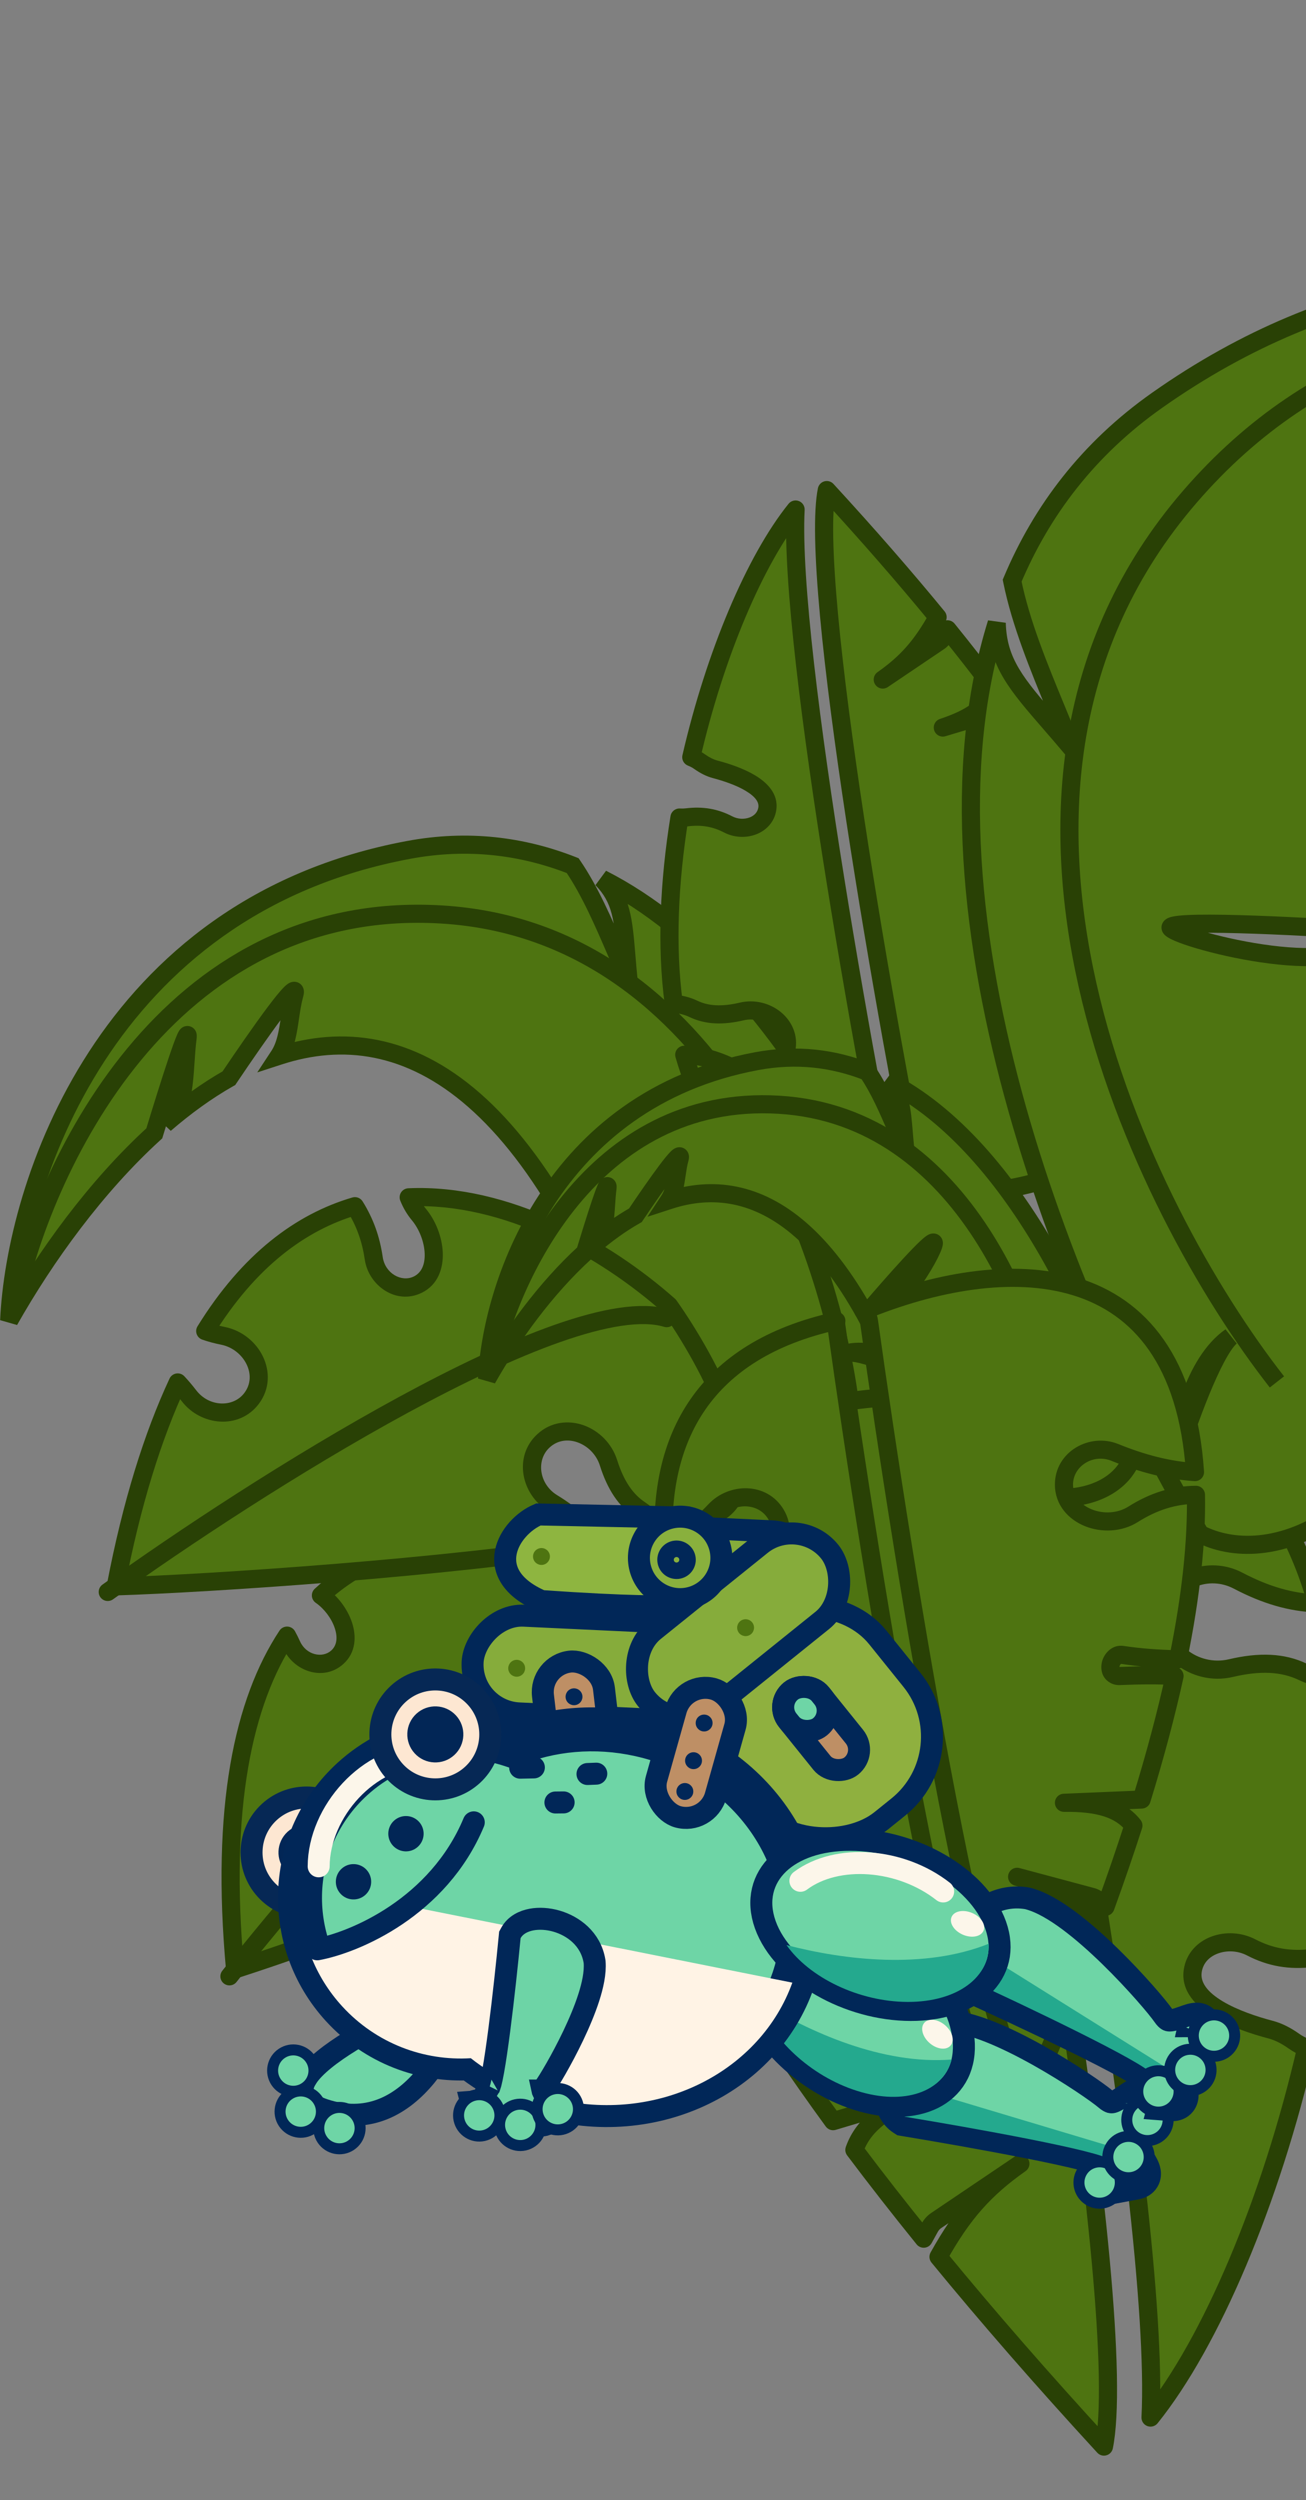 <svg width="663" height="1269" viewBox="0 0 663 1269" fill="none" xmlns="http://www.w3.org/2000/svg">
<rect x="0" y="0" width="663" height="1269" fill="#808080" stroke="none"/>
<path fill-rule="evenodd" clip-rule="evenodd" d="M489.842 728.467C467.154 643.046 404.074 496.185 305.584 446.085C315.563 456.386 316.428 466.709 317.986 485.293L317.986 485.295V485.296C318.295 488.983 318.632 492.995 319.072 497.397C316.994 492.823 314.937 488.048 312.847 483.196C306.335 468.082 299.503 452.222 290.729 439.387C265.174 429.325 237.411 425.829 207.519 431.391C52.446 460.241 7.667 602.692 4.662 670.311C23.122 637.655 48.738 602.262 78.334 575.282C85.438 551.901 96.481 516.989 95.189 527.198C94.708 530.995 94.437 535.022 94.168 539.013C93.452 549.662 92.753 560.051 88.135 565.117C86.603 566.797 85.096 568.661 83.691 570.529C94.116 561.536 104.996 553.634 116.2 547.29C131.621 524.375 152.078 495.329 149.46 504.756C148.406 508.553 147.811 512.58 147.222 516.571L147.222 516.571C146.181 523.626 145.156 530.568 141.636 535.923C206.092 514.96 277.475 552.623 333.117 728.467C441.089 785.322 482.589 752.157 489.842 728.467ZM476.801 703.635C465.193 697.702 439.81 685.992 431.143 686.611C447.239 683.515 468.288 696.671 476.801 703.635ZM291.849 619.286C308.099 600.198 340.6 563.259 340.601 568.212C340.602 574.403 308.099 630.894 291.849 619.286Z" fill="#4E7411"/>
<path d="M305.584 446.085L307.67 441.984L302.28 449.285L305.584 446.085ZM489.842 728.467L494.241 729.814L494.626 728.557L494.288 727.287L489.842 728.467ZM317.986 485.293L313.402 485.678L313.404 485.705L313.407 485.732L317.986 485.293ZM317.986 485.295H322.586V485.076L322.565 484.857L317.986 485.295ZM317.986 485.296H313.386V485.488L313.402 485.68L317.986 485.296ZM319.072 497.397L314.884 499.3L323.649 496.94L319.072 497.397ZM312.847 483.196L317.071 481.376V481.376L312.847 483.196ZM290.729 439.387L294.526 436.791L293.729 435.625L292.414 435.107L290.729 439.387ZM207.519 431.391L208.36 435.913L207.519 431.391ZM4.662 670.311L0.067 670.107L8.667 672.574L4.662 670.311ZM78.334 575.282L81.433 578.682L82.367 577.829L82.735 576.619L78.334 575.282ZM95.189 527.198L90.625 526.62V526.62L95.189 527.198ZM94.168 539.013L98.758 539.322L94.168 539.013ZM88.135 565.117L84.735 562.018L88.135 565.117ZM83.691 570.529L80.015 567.764L86.696 574.012L83.691 570.529ZM116.2 547.29L118.466 551.293L119.41 550.758L120.016 549.858L116.2 547.29ZM149.46 504.756L145.028 503.525L149.46 504.756ZM147.222 516.571L142.672 515.899L142.67 515.909L142.669 515.92L147.222 516.571ZM147.222 516.571L151.773 517.243L151.775 517.232L151.776 517.221L147.222 516.571ZM141.636 535.923L137.792 533.396L130.589 544.353L143.059 540.297L141.636 535.923ZM333.117 728.467L328.732 729.855L329.302 731.657L330.974 732.538L333.117 728.467ZM476.801 703.635L474.707 707.731L479.713 700.075L476.801 703.635ZM431.143 686.611L430.274 682.094L431.471 691.199L431.143 686.611ZM291.849 619.286L288.346 616.304L285.1 620.118L289.175 623.029L291.849 619.286ZM340.601 568.212L345.201 568.211L340.601 568.212ZM303.498 450.185C351.579 474.643 391.415 522.983 422.153 576.327C452.839 629.581 474.14 687.266 485.397 729.648L494.288 727.287C482.857 684.248 461.274 625.792 430.125 571.734C399.028 517.767 358.079 467.627 307.67 441.984L303.498 450.185ZM322.57 484.909C321.033 466.578 320.178 454.538 308.888 442.884L302.28 449.285C310.948 458.233 311.823 466.84 313.402 485.678L322.57 484.909ZM322.565 484.857L322.565 484.855L313.407 485.732L313.407 485.734L322.565 484.857ZM322.586 485.296V485.295H313.386V485.296H322.586ZM323.649 496.94C323.213 492.579 322.879 488.602 322.57 484.912L313.402 485.68C313.711 489.365 314.05 493.411 314.495 497.855L323.649 496.94ZM308.622 485.016C310.709 489.86 312.784 494.678 314.884 499.3L323.26 495.495C321.204 490.969 319.165 486.236 317.071 481.376L308.622 485.016ZM286.932 441.983C295.407 454.382 302.069 469.805 308.622 485.016L317.071 481.376C310.602 466.359 303.599 450.063 294.526 436.791L286.932 441.983ZM208.36 435.913C237.358 430.518 264.246 433.903 289.044 443.667L292.414 435.107C266.103 424.746 237.465 421.14 206.678 426.868L208.36 435.913ZM9.258 670.515C10.729 637.415 22.471 585.715 52.923 538.818C83.293 492.046 132.237 450.076 208.36 435.913L206.678 426.868C127.728 441.557 76.746 485.236 45.207 533.808C13.75 582.253 1.601 635.588 0.067 670.107L9.258 670.515ZM75.234 571.883C45.184 599.278 19.284 635.096 0.658 668.047L8.667 672.574C26.96 640.213 52.293 605.246 81.433 578.682L75.234 571.883ZM99.752 527.776C99.839 527.091 99.914 526.317 99.887 525.62C99.876 525.347 99.841 524.606 99.525 523.796C99.362 523.378 98.983 522.57 98.148 521.87C97.165 521.045 95.876 520.65 94.575 520.807C93.468 520.941 92.697 521.43 92.326 521.701C91.923 521.997 91.638 522.301 91.471 522.495C91.138 522.881 90.897 523.269 90.751 523.518C90.442 524.046 90.149 524.669 89.885 525.271C88.827 527.688 87.285 532.015 85.549 537.178C82.04 547.618 77.487 562.244 73.932 573.945L82.735 576.619C86.284 564.939 90.805 550.418 94.27 540.109C96.022 534.898 97.442 530.949 98.313 528.961C98.531 528.462 98.656 528.226 98.692 528.164C98.719 528.117 98.633 528.278 98.435 528.507C98.335 528.623 98.113 528.866 97.768 529.12C97.456 529.349 96.737 529.813 95.679 529.941C94.425 530.092 93.179 529.71 92.234 528.917C91.437 528.248 91.091 527.491 90.955 527.143C90.804 526.756 90.748 526.443 90.726 526.3C90.701 526.137 90.695 526.022 90.694 525.977C90.69 525.879 90.7 526.029 90.625 526.62L99.752 527.776ZM98.758 539.322C99.028 535.304 99.291 531.415 99.752 527.776L90.625 526.62C90.124 530.575 89.846 534.741 89.579 538.704L98.758 539.322ZM91.534 568.216C94.739 564.7 96.257 559.769 97.138 554.993C98.038 550.119 98.404 544.576 98.758 539.322L89.579 538.704C89.216 544.099 88.875 549.075 88.091 553.324C87.289 557.671 86.148 560.468 84.735 562.018L91.534 568.216ZM87.367 573.294C88.711 571.507 90.125 569.762 91.534 568.216L84.735 562.018C83.08 563.833 81.481 565.815 80.015 567.764L87.367 573.294ZM113.933 543.287C102.421 549.806 91.296 557.893 80.686 567.046L86.696 574.012C96.936 565.178 107.571 557.462 118.466 551.293L113.933 543.287ZM153.893 505.987C154.085 505.292 154.319 504.301 154.285 503.278C154.269 502.771 154.178 501.821 153.623 500.832C152.956 499.643 151.774 498.698 150.259 498.415C148.994 498.179 147.964 498.494 147.449 498.693C146.882 498.912 146.419 499.194 146.098 499.413C145.452 499.852 144.842 500.403 144.316 500.918C142.241 502.952 139.253 506.687 135.916 511.134C129.126 520.18 120.103 533.252 112.383 544.721L120.016 549.858C127.718 538.413 136.634 525.504 143.274 516.656C146.651 512.155 149.25 508.964 150.757 507.487C151.127 507.125 151.286 507.01 151.271 507.021C151.265 507.025 151.083 507.152 150.76 507.277C150.489 507.381 149.667 507.663 148.572 507.459C147.226 507.208 146.175 506.359 145.599 505.333C145.136 504.506 145.097 503.786 145.09 503.579C145.076 503.155 145.162 503.041 145.028 503.525L153.893 505.987ZM151.773 517.242C152.37 513.198 152.928 509.46 153.893 505.987L145.028 503.525C143.884 507.646 143.253 511.962 142.672 515.899L151.773 517.242ZM151.776 517.221L151.776 517.221L142.669 515.92L142.669 515.92L151.776 517.221ZM145.48 538.45C149.665 532.083 150.77 524.036 151.773 517.243L142.672 515.899C141.591 523.217 140.647 529.053 137.792 533.396L145.48 538.45ZM337.503 727.08C309.584 638.846 277.503 584.524 243.712 554.932C209.61 525.066 173.951 520.576 140.213 531.548L143.059 540.297C173.776 530.307 206.038 534.167 237.651 561.853C269.577 589.812 301.009 642.244 328.732 729.855L337.503 727.08ZM485.444 727.121C482.37 737.161 471.694 750.252 448.49 754.134C425.113 758.046 388.81 752.595 335.26 724.397L330.974 732.538C385.396 761.195 423.829 767.588 450.008 763.208C476.36 758.799 490.062 743.463 494.241 729.814L485.444 727.121ZM478.894 699.539C473.003 696.528 463.629 692.056 454.594 688.402C450.08 686.576 445.575 684.923 441.59 683.76C437.77 682.644 433.87 681.804 430.815 682.022L431.471 691.199C432.75 691.108 435.272 691.499 439.012 692.591C442.587 693.635 446.778 695.164 451.144 696.93C459.869 700.46 468.991 704.81 474.707 707.731L478.894 699.539ZM432.012 691.128C438.652 689.851 446.866 691.898 454.919 695.542C462.845 699.128 469.899 703.932 473.888 707.196L479.713 700.075C475.19 696.374 467.462 691.118 458.712 687.159C450.088 683.258 439.73 680.275 430.274 682.094L432.012 691.128ZM295.352 622.268C303.457 612.747 315.601 598.792 325.698 587.854C330.765 582.366 335.235 577.727 338.398 574.79C340.039 573.266 341.092 572.425 341.604 572.106C341.71 572.041 341.688 572.064 341.564 572.116C341.494 572.145 341.017 572.35 340.292 572.359C339.441 572.37 338.028 572.085 336.967 570.805C336.054 569.705 336.001 568.565 336.001 568.213L345.201 568.211C345.201 567.549 345.085 566.182 344.048 564.932C342.863 563.503 341.265 563.146 340.172 563.16C339.205 563.173 338.428 563.455 338.005 563.632C337.526 563.833 337.095 564.076 336.741 564.297C335.412 565.125 333.799 566.506 332.139 568.048C328.7 571.24 324.029 576.1 318.939 581.613C308.723 592.678 296.491 606.737 288.346 616.304L295.352 622.268ZM336.001 568.213C336.001 567.835 336.075 567.837 335.854 568.523C335.675 569.079 335.38 569.848 334.955 570.824C334.109 572.769 332.846 575.304 331.241 578.215C328.033 584.032 323.579 591.123 318.649 597.651C313.669 604.243 308.422 609.963 303.671 613.314C298.67 616.841 296.022 616.614 294.523 615.543L289.175 623.029C295.801 627.762 303.31 624.826 308.973 620.832C314.886 616.662 320.813 610.049 325.99 603.196C331.216 596.278 335.904 588.811 339.297 582.658C340.993 579.583 342.396 576.781 343.391 574.496C343.886 573.358 344.306 572.289 344.611 571.344C344.874 570.527 345.201 569.363 345.201 568.211L336.001 568.213Z" fill="#294105"/>
<path d="M431.161 709.962C420.578 631.565 364.369 472.654 224.194 464.187C84.019 455.72 20.752 594.718 6.641 665.275" stroke="#294105" stroke-width="9.2"/>
<path fill-rule="evenodd" clip-rule="evenodd" d="M145.721 830.231C123.627 863.712 111.805 917.308 119.335 999.649C142.134 992.307 183.453 977.791 226.705 961.239C219.641 958.326 215.126 950.674 217.953 943.179C222.321 931.6 240.109 932.553 250.34 939.515C255.269 942.869 261.051 944.635 268.011 944.999C290.174 936.028 311.441 926.948 329.509 918.474C322.548 912.823 314.473 908.855 304.079 905.997C292.491 902.811 285.85 889.757 292.033 879.451C299.091 867.685 316.437 869.396 324.04 880.817C330.047 889.841 336.502 895.394 344.302 897.838C348.571 899.175 352.836 901.773 356.243 905.047C367.196 899.033 375.332 893.649 379.501 889.251C400.081 867.546 355.673 822.466 330.896 802.639C283.562 780.088 210.217 765.991 162.92 809.811C173.078 816.82 180.388 832.89 171.274 841.169C163.94 847.831 152.251 844.136 148.157 835.113C147.391 833.424 146.582 831.799 145.721 830.231Z" fill="#4E7411"/>
<path d="M119.335 999.649L114.754 1000.07C114.881 1001.46 115.634 1002.72 116.799 1003.49C117.964 1004.26 119.416 1004.46 120.745 1004.03L119.335 999.649ZM145.721 830.231L149.754 828.018C148.978 826.604 147.519 825.7 145.908 825.635C144.297 825.569 142.77 826.352 141.882 827.697L145.721 830.231ZM226.705 961.239L228.349 965.535C230.109 964.862 231.28 963.183 231.304 961.298C231.329 959.414 230.201 957.705 228.458 956.987L226.705 961.239ZM217.953 943.179L222.257 944.802L217.953 943.179ZM250.34 939.515L247.752 943.318L247.752 943.318L250.34 939.515ZM268.011 944.999L267.771 949.593C268.443 949.628 269.114 949.516 269.737 949.263L268.011 944.999ZM329.509 918.474L331.463 922.639C332.896 921.966 333.883 920.604 334.075 919.032C334.268 917.461 333.638 915.901 332.409 914.903L329.509 918.474ZM304.079 905.997L302.86 910.432L302.86 910.432L304.079 905.997ZM292.033 879.451L288.088 877.084L292.033 879.451ZM324.04 880.817L320.211 883.367L324.04 880.817ZM344.302 897.838L342.927 902.227L342.927 902.227L344.302 897.838ZM356.243 905.047L353.056 908.363C354.506 909.757 356.694 910.047 358.457 909.079L356.243 905.047ZM379.501 889.251L376.163 886.086L379.501 889.251ZM330.896 802.639L333.771 799.047C333.495 798.826 333.194 798.638 332.875 798.486L330.896 802.639ZM162.92 809.811L159.794 806.437C158.77 807.385 158.232 808.748 158.332 810.14C158.432 811.532 159.159 812.804 160.308 813.597L162.92 809.811ZM171.274 841.169L168.181 837.764L171.274 841.169ZM148.157 835.113L143.968 837.013L143.968 837.013L148.157 835.113ZM123.916 999.23C116.431 917.381 128.285 865.005 149.56 832.764L141.882 827.697C118.969 862.418 107.179 917.235 114.754 1000.07L123.916 999.23ZM225.061 956.943C181.865 973.474 140.626 987.96 117.925 995.27L120.745 1004.03C143.641 996.654 185.041 982.109 228.349 965.535L225.061 956.943ZM213.649 941.555C209.75 951.893 216.135 961.856 224.951 965.492L228.458 956.987C223.147 954.796 220.502 949.456 222.257 944.802L213.649 941.555ZM252.928 935.712C246.984 931.667 238.983 929.407 231.7 929.801C224.411 930.194 216.72 933.415 213.649 941.555L222.257 944.802C223.555 941.363 226.941 939.271 232.196 938.987C237.456 938.703 243.465 940.401 247.752 943.318L252.928 935.712ZM268.252 940.406C261.965 940.077 257.035 938.507 252.928 935.712L247.752 943.318C253.503 947.231 260.137 949.194 267.771 949.593L268.252 940.406ZM327.556 914.309C309.59 922.736 288.405 931.781 266.285 940.736L269.737 949.263C291.944 940.274 313.293 931.16 331.463 922.639L327.556 914.309ZM302.86 910.432C312.759 913.155 320.23 916.867 326.61 922.046L332.409 914.903C324.865 908.78 316.188 904.556 305.299 901.562L302.86 910.432ZM288.088 877.084C280.034 890.51 288.935 906.603 302.86 910.432L305.299 901.562C296.047 899.018 291.666 889.004 295.977 881.818L288.088 877.084ZM327.869 878.268C323.236 871.308 315.659 867.318 308.118 866.848C300.5 866.373 292.631 869.513 288.088 877.084L295.977 881.818C298.493 877.623 302.826 875.736 307.546 876.03C312.343 876.329 317.241 878.905 320.211 883.367L327.869 878.268ZM345.677 893.448C339.212 891.423 333.519 886.755 327.869 878.268L320.211 883.367C326.575 892.927 333.792 899.366 342.927 902.227L345.677 893.448ZM359.43 901.73C355.555 898.006 350.681 895.015 345.677 893.448L342.927 902.227C346.46 903.334 350.117 905.539 353.056 908.363L359.43 901.73ZM376.163 886.086C372.537 889.91 364.98 895.001 354.029 901.015L358.457 909.079C369.411 903.064 378.126 897.387 382.839 892.416L376.163 886.086ZM328.022 806.23C340.223 815.994 357.163 831.913 368.45 847.894C374.112 855.911 378.113 863.612 379.579 870.33C381.011 876.889 379.974 882.067 376.163 886.086L382.839 892.416C389.319 885.582 390.448 876.985 388.567 868.368C386.721 859.909 381.929 851.032 375.965 842.587C363.999 825.645 346.346 809.111 333.771 799.047L328.022 806.23ZM166.047 813.185C188.564 792.323 217.417 785.092 246.762 785.934C276.145 786.777 305.684 795.723 328.918 806.792L332.875 798.486C308.774 787.004 277.973 777.626 247.026 776.738C216.041 775.848 184.574 783.479 159.794 806.437L166.047 813.185ZM160.308 813.597C164.572 816.54 168.317 821.491 169.956 826.456C171.594 831.414 170.889 835.304 168.181 837.764L174.367 844.574C180.773 838.755 180.971 830.47 178.692 823.571C176.416 816.68 171.427 810.092 165.533 806.025L160.308 813.597ZM168.181 837.764C163.677 841.855 155.457 840.069 152.347 833.212L143.968 837.013C149.045 848.204 164.202 853.807 174.367 844.574L168.181 837.764ZM152.347 833.212C151.535 831.424 150.674 829.695 149.754 828.018L141.688 832.444C142.49 833.904 143.247 835.424 143.968 837.013L152.347 833.212Z" fill="#294105"/>
<path d="M116.473 1003.18C167.773 938.026 282.589 807.879 331.457 808.561" stroke="#294105" stroke-width="9.2" stroke-linecap="round"/>
<path fill-rule="evenodd" clip-rule="evenodd" d="M491.891 709.042C490.61 711.258 490.096 713.931 490.629 716.64C506.795 798.858 529.486 924.45 545.027 1034C552.801 1088.8 558.754 1139.37 561.227 1178.42C562.465 1197.97 562.812 1214.36 562.132 1226.83C561.792 1233.05 561.209 1238.06 560.431 1241.87C529.057 1207.75 501.152 1175.69 476.44 1145.57C488.637 1123.59 499.936 1111 518.003 1098.28L475.284 1127.11C473.917 1128.03 472.795 1129.28 472.009 1130.73C470.967 1132.65 469.941 1134.52 468.922 1136.34C456.339 1120.8 444.621 1105.78 433.729 1091.28C438.479 1077.79 450.76 1069.13 472.48 1061.9L422.931 1076.7C404.622 1051.62 388.862 1028.13 375.429 1006.15C385.055 1002.14 396.324 998.334 410.144 994.194C411.163 993.889 412.096 993.308 412.811 992.52C417.477 987.377 409.835 978.349 403.676 981.558C392.942 987.151 382.325 991.684 369.583 996.433C347.349 958.86 332.101 925.824 322.67 896.853C336.457 892.192 350.758 891.784 366.435 895.476C387.094 900.342 410.367 881.819 403.446 861.755C397.905 845.69 377.203 841.455 364.41 852.642C349.466 865.71 334.662 875.475 318.333 882.334C279.566 739.226 391.858 703.329 491.891 709.042ZM584.075 1227.15C584.76 1213.58 584.348 1196.53 583.114 1177.03C580.587 1137.14 574.541 1085.91 566.739 1030.91C551.127 920.859 528.358 794.86 512.147 712.409C511.936 711.339 511.577 710.337 511.095 709.419C601.249 699.017 648.793 744.858 668.482 813.887C655.197 813.34 642.572 809.706 628.474 802.305C613.713 794.556 594.617 801.491 591.119 817.791C587.125 836.4 606.321 851.099 624.846 846.728C639.481 843.276 651.283 843.764 661.501 848.678C665.952 850.818 671.158 852.147 676.402 852.555C682.267 896.007 679.924 945.096 672.108 993.694C670.246 993.571 668.358 993.619 666.472 993.85C654.742 995.291 644.855 993.507 635.162 988.472C623.461 982.394 607.429 987.373 605.499 1000.42C603.1 1016.64 629.116 1026.02 644.967 1030.21C648.864 1031.24 652.79 1033.19 656.829 1036.05C658.806 1037.45 660.936 1038.57 663.147 1039.42C645.139 1117.46 614.783 1189 584.075 1227.15Z" fill="#4E7411"/>
<path d="M490.629 716.64L495.142 715.752L495.142 715.752L490.629 716.64ZM491.891 709.042L492.154 704.449C493.748 704.54 495.181 705.452 495.94 706.857C496.698 708.263 496.673 709.961 495.874 711.343L491.891 709.042ZM545.027 1034L540.472 1034.64L545.027 1034ZM561.227 1178.42L556.636 1178.71L561.227 1178.42ZM562.132 1226.83L566.725 1227.08L562.132 1226.83ZM560.431 1241.87L564.938 1242.79C564.593 1244.48 563.328 1245.84 561.663 1246.3C559.998 1246.77 558.214 1246.26 557.045 1244.99L560.431 1241.87ZM476.44 1145.57L472.884 1148.48C471.687 1147.02 471.502 1144.98 472.418 1143.33L476.44 1145.57ZM518.003 1098.28L515.43 1094.46C517.521 1093.05 520.358 1093.59 521.79 1095.66C523.222 1097.74 522.714 1100.58 520.651 1102.04L518.003 1098.28ZM475.284 1127.11L472.71 1123.3L475.284 1127.11ZM472.009 1130.73L476.054 1132.92L472.009 1130.73ZM468.922 1136.34L472.938 1138.59C472.193 1139.92 470.836 1140.79 469.315 1140.92C467.794 1141.05 466.307 1140.42 465.347 1139.24L468.922 1136.34ZM433.729 1091.28L430.051 1094.04C429.128 1092.81 428.88 1091.2 429.39 1089.75L433.729 1091.28ZM472.48 1061.9L471.164 1057.49C473.571 1056.77 476.111 1058.12 476.867 1060.52C477.623 1062.91 476.317 1065.47 473.933 1066.26L472.48 1061.9ZM422.931 1076.7L424.248 1081.1C422.381 1081.66 420.365 1080.98 419.216 1079.41L422.931 1076.7ZM375.429 1006.15L371.504 1008.55C370.804 1007.41 370.639 1006.01 371.054 1004.73C371.468 1003.46 372.42 1002.42 373.66 1001.91L375.429 1006.15ZM410.144 994.194L408.824 989.787L408.824 989.787L410.144 994.194ZM412.811 992.52L416.217 995.611L416.217 995.611L412.811 992.52ZM403.676 981.558L405.801 985.638L405.801 985.638L403.676 981.558ZM369.583 996.433L371.189 1000.74C369.103 1001.52 366.758 1000.69 365.624 998.776L369.583 996.433ZM322.67 896.853L318.296 898.277C317.516 895.88 318.81 893.302 321.197 892.495L322.67 896.853ZM366.435 895.476L365.38 899.953L366.435 895.476ZM364.41 852.642L361.382 849.179L361.382 849.179L364.41 852.642ZM318.333 882.334L320.115 886.575C318.892 887.089 317.507 887.049 316.315 886.467C315.123 885.885 314.24 884.817 313.893 883.537L318.333 882.334ZM583.114 1177.03L578.523 1177.32L583.114 1177.03ZM584.075 1227.15L587.659 1230.03C586.409 1231.59 584.3 1232.16 582.437 1231.45C580.574 1230.74 579.381 1228.91 579.481 1226.92L584.075 1227.15ZM566.739 1030.91L562.185 1031.56L566.739 1030.91ZM512.147 712.409L507.633 713.296L507.633 713.296L512.147 712.409ZM511.095 709.419L507.023 711.559C506.317 710.216 506.319 708.611 507.028 707.27C507.736 705.929 509.061 705.023 510.568 704.849L511.095 709.419ZM668.482 813.887L672.905 812.626C673.31 814.046 673.009 815.573 672.096 816.733C671.182 817.893 669.768 818.544 668.292 818.484L668.482 813.887ZM628.474 802.305L626.336 806.378L628.474 802.305ZM591.119 817.791L595.617 818.756L591.119 817.791ZM624.846 846.728L625.902 851.206L625.902 851.206L624.846 846.728ZM661.501 848.678L663.495 844.532L663.495 844.532L661.501 848.678ZM676.402 852.555L676.759 847.968C678.92 848.136 680.671 849.791 680.961 851.939L676.402 852.555ZM672.108 993.694L676.65 994.425C676.273 996.768 674.175 998.44 671.806 998.284L672.108 993.694ZM666.472 993.85L667.033 998.416L667.033 998.416L666.472 993.85ZM635.162 988.472L637.282 984.39L637.282 984.39L635.162 988.472ZM605.499 1000.42L600.949 999.744L605.499 1000.42ZM644.967 1030.21L646.142 1025.76L646.142 1025.76L644.967 1030.21ZM656.829 1036.05L659.489 1032.3L659.489 1032.3L656.829 1036.05ZM663.147 1039.42L664.798 1035.13C666.937 1035.95 668.144 1038.22 667.629 1040.46L663.147 1039.42ZM486.115 717.527C485.359 713.685 486.092 709.884 487.909 706.74L495.874 711.343C495.129 712.633 494.832 714.176 495.142 715.752L486.115 717.527ZM540.472 1034.64C524.947 925.204 502.271 799.697 486.115 717.527L495.142 715.752C511.318 798.019 534.026 923.697 549.581 1033.35L540.472 1034.64ZM556.636 1178.71C554.175 1139.84 548.241 1089.4 540.472 1034.64L549.581 1033.35C557.361 1088.19 563.334 1138.9 565.818 1178.13L556.636 1178.71ZM557.538 1226.58C558.205 1214.37 557.87 1198.18 556.636 1178.71L565.818 1178.13C567.061 1197.76 567.419 1214.35 566.725 1227.08L557.538 1226.58ZM555.924 1240.95C556.641 1237.44 557.206 1232.67 557.538 1226.58L566.725 1227.08C566.378 1233.43 565.777 1238.68 564.938 1242.79L555.924 1240.95ZM479.996 1142.65C504.647 1172.69 532.494 1204.69 563.817 1238.76L557.045 1244.99C525.619 1210.81 497.657 1178.68 472.884 1148.48L479.996 1142.65ZM520.651 1102.04C503.196 1114.33 492.35 1126.38 480.462 1147.8L472.418 1143.33C484.925 1120.8 496.676 1107.67 515.355 1094.51L520.651 1102.04ZM472.71 1123.3L515.43 1094.46L520.576 1102.09L477.857 1130.92L472.71 1123.3ZM467.965 1128.54C469.097 1126.45 470.719 1124.64 472.71 1123.3L477.857 1130.92C477.115 1131.42 476.492 1132.11 476.054 1132.92L467.965 1128.54ZM464.907 1134.1C465.915 1132.29 466.932 1130.44 467.965 1128.54L476.054 1132.92C475.003 1134.86 473.967 1136.74 472.938 1138.59L464.907 1134.1ZM437.408 1088.51C448.264 1102.97 459.947 1117.94 472.498 1133.45L465.347 1139.24C452.731 1123.65 440.979 1108.59 430.051 1094.04L437.408 1088.51ZM473.933 1066.26C452.559 1073.38 442.081 1081.41 438.068 1092.8L429.39 1089.75C434.877 1074.16 448.962 1064.88 471.028 1057.54L473.933 1066.26ZM421.615 1072.29L471.164 1057.49L473.796 1066.31L424.248 1081.1L421.615 1072.29ZM379.354 1003.75C392.713 1025.62 408.402 1049 426.646 1073.98L419.216 1079.41C400.843 1054.24 385.01 1030.65 371.504 1008.55L379.354 1003.75ZM411.464 998.6C397.714 1002.72 386.615 1006.48 377.199 1010.4L373.66 1001.91C383.496 997.808 394.935 993.948 408.824 989.787L411.464 998.6ZM416.217 995.611C414.927 997.033 413.267 998.06 411.464 998.6L408.824 989.787C409.058 989.717 409.264 989.583 409.404 989.429L416.217 995.611ZM401.55 977.479C407.25 974.509 412.93 977.499 415.826 980.95C418.721 984.399 420.715 990.654 416.217 995.611L409.404 989.429C409.611 989.201 409.678 989.003 409.642 988.657C409.596 988.208 409.345 987.539 408.779 986.864C408.218 986.195 407.544 985.76 406.976 985.582C406.473 985.423 406.122 985.471 405.801 985.638L401.55 977.479ZM367.976 992.123C380.596 987.419 391.03 982.96 401.55 977.479L405.801 985.638C394.854 991.342 384.053 995.948 371.189 1000.74L367.976 992.123ZM327.044 895.429C336.346 924.003 351.433 956.73 373.541 994.091L365.624 998.776C343.264 960.991 327.856 927.644 318.296 898.277L327.044 895.429ZM321.197 892.495C335.897 887.526 351.082 887.134 367.489 890.999L365.38 899.953C350.435 896.434 337.018 896.859 324.143 901.211L321.197 892.495ZM367.489 890.999C376.209 893.052 385.71 890.173 392.27 884.488C398.779 878.847 401.792 871.066 399.098 863.255L407.795 860.255C412.021 872.508 406.858 884.02 398.296 891.44C389.784 898.816 377.32 902.765 365.38 899.953L367.489 890.999ZM399.098 863.255C394.764 850.689 378.109 846.773 367.439 856.104L361.382 849.179C376.296 836.137 401.047 840.691 407.795 860.255L399.098 863.255ZM367.439 856.104C352.206 869.425 336.99 879.486 320.115 886.575L316.552 878.093C332.334 871.463 346.725 861.996 361.382 849.179L367.439 856.104ZM491.629 713.634C442.02 710.801 390.236 718.376 355.779 743.592C338.665 756.117 325.789 773.008 319.455 795.335C313.103 817.726 313.235 845.923 322.773 881.131L313.893 883.537C304.047 847.191 303.679 817.235 310.604 792.825C317.547 768.351 331.728 749.792 350.345 736.168C387.351 709.087 441.73 701.569 492.154 704.449L491.629 713.634ZM587.704 1176.74C588.944 1196.32 589.367 1213.56 588.669 1227.38L579.481 1226.92C580.153 1213.6 579.752 1196.74 578.523 1177.32L587.704 1176.74ZM571.294 1030.27C579.102 1085.31 585.167 1136.67 587.704 1176.74L578.523 1177.32C576.008 1137.61 569.981 1086.52 562.185 1031.56L571.294 1030.27ZM516.66 711.521C532.882 794.021 555.666 920.106 571.294 1030.27L562.185 1031.56C546.587 921.612 523.835 795.698 507.633 713.296L516.66 711.521ZM515.167 707.28C515.854 708.587 516.363 710.011 516.66 711.521L507.633 713.296C507.51 712.668 507.3 712.087 507.023 711.559L515.167 707.28ZM664.058 815.149C654.398 781.281 638.042 753.582 613.492 735.576C589.005 717.615 555.809 708.891 511.622 713.989L510.568 704.849C556.534 699.546 592.188 708.541 618.934 728.157C645.617 747.728 662.877 777.464 672.905 812.626L664.058 815.149ZM630.612 798.232C644.219 805.375 656.182 808.777 668.671 809.291L668.292 818.484C654.212 817.904 640.926 814.037 626.336 806.378L630.612 798.232ZM586.621 816.826C590.883 796.969 613.706 789.357 630.612 798.232L626.336 806.378C613.721 799.755 598.351 806.013 595.617 818.756L586.621 816.826ZM625.902 851.206C615.179 853.735 604.287 850.755 596.612 844.426C588.876 838.048 584.211 828.056 586.621 816.826L595.617 818.756C594.033 826.135 596.969 832.797 602.464 837.328C608.02 841.908 615.988 844.092 623.79 842.251L625.902 851.206ZM659.508 852.823C650.55 848.516 639.91 847.901 625.902 851.206L623.79 842.251C639.052 838.651 652.016 839.012 663.495 844.532L659.508 852.823ZM676.045 857.141C670.294 856.693 664.525 855.236 659.508 852.823L663.495 844.532C667.38 846.4 672.022 847.6 676.759 847.968L676.045 857.141ZM667.567 992.964C675.334 944.665 677.631 896.049 671.843 853.17L680.961 851.939C686.903 895.965 684.514 945.528 676.65 994.425L667.567 992.964ZM665.911 989.285C668.091 989.017 670.268 988.963 672.411 989.104L671.806 998.284C670.224 998.18 668.625 998.22 667.033 998.416L665.911 989.285ZM637.282 984.39C646.115 988.978 655.063 990.617 665.911 989.285L667.033 998.416C654.421 999.965 643.594 998.036 633.042 992.555L637.282 984.39ZM600.949 999.744C602.204 991.261 608.088 985.546 615.069 982.96C621.97 980.404 630.255 980.74 637.282 984.39L633.042 992.555C628.368 990.127 622.786 989.913 618.264 991.588C613.821 993.233 610.724 996.53 610.05 1001.09L600.949 999.744ZM643.792 1034.66C635.744 1032.53 624.776 1029.01 616.028 1023.77C607.587 1018.72 599.304 1010.86 600.949 999.744L610.05 1001.09C609.295 1006.19 612.82 1011.13 620.751 1015.88C628.374 1020.44 638.34 1023.7 646.142 1025.76L643.792 1034.66ZM654.17 1039.8C650.468 1037.18 647.038 1035.51 643.792 1034.66L646.142 1025.76C650.69 1026.96 655.113 1029.19 659.489 1032.3L654.17 1039.8ZM661.495 1043.72C658.943 1042.73 656.472 1041.43 654.17 1039.8L659.489 1032.3C661.14 1033.47 662.929 1034.41 664.798 1035.13L661.495 1043.72ZM580.492 1224.27C610.58 1186.88 640.729 1116.11 658.664 1038.39L667.629 1040.46C649.548 1118.81 618.986 1191.11 587.659 1230.03L580.492 1224.27Z" fill="#294105"/>
<path fill-rule="evenodd" clip-rule="evenodd" d="M465.63 605.623C466.487 604.139 466.832 602.349 466.475 600.535C455.648 545.469 440.45 461.352 430.042 387.984C424.835 351.28 420.848 317.408 419.191 291.255C418.362 278.16 418.13 267.182 418.586 258.83C418.813 254.665 419.204 251.312 419.725 248.757C440.738 271.61 459.428 293.086 475.979 313.26C467.81 327.981 460.243 336.412 448.142 344.932L476.754 325.62C477.669 325.003 478.421 324.168 478.947 323.196C479.644 321.909 480.332 320.658 481.014 319.438C489.442 329.849 497.29 339.906 504.585 349.62C501.404 358.656 493.179 364.454 478.632 369.295L511.817 359.385C524.08 376.18 534.635 391.909 543.632 406.631C537.185 409.318 529.637 411.868 520.381 414.641C519.699 414.846 519.074 415.235 518.595 415.762C515.47 419.207 520.588 425.253 524.713 423.104C531.902 419.358 539.013 416.323 547.547 413.141C562.439 438.306 572.651 460.433 578.967 479.836C569.733 482.958 560.154 483.231 549.654 480.758C535.818 477.5 520.23 489.906 524.866 503.344C528.577 514.103 542.443 516.939 551.01 509.447C561.02 500.694 570.935 494.154 581.872 489.56C607.837 585.408 532.628 609.45 465.63 605.623ZM403.889 258.619C403.43 267.708 403.706 279.126 404.533 292.183C406.225 318.901 410.274 353.211 415.5 390.047C425.956 463.758 441.206 548.147 452.063 603.368C452.204 604.085 452.445 604.756 452.768 605.371C392.387 612.337 360.544 581.635 347.358 535.403C356.255 535.769 364.71 538.204 374.152 543.16C384.038 548.35 396.828 543.705 399.171 532.788C401.846 520.325 388.989 510.48 376.582 513.407C366.78 515.72 358.875 515.393 352.032 512.102C349.051 510.669 345.565 509.779 342.053 509.505C338.125 480.403 339.694 447.525 344.929 414.976C346.176 415.058 347.441 415.027 348.704 414.871C356.56 413.906 363.182 415.101 369.674 418.473C377.511 422.544 388.248 419.209 389.541 410.473C391.148 399.611 373.723 393.325 363.107 390.52C360.497 389.831 357.867 388.526 355.162 386.609C353.838 385.671 352.412 384.919 350.931 384.349C362.992 332.082 383.322 284.171 403.889 258.619Z" fill="#4E7411"/>
<path d="M466.475 600.535L461.962 601.422L461.962 601.422L466.475 600.535ZM465.63 605.623L465.367 610.216C463.773 610.125 462.34 609.213 461.581 607.808C460.823 606.403 460.848 604.705 461.647 603.322L465.63 605.623ZM430.042 387.984L434.596 387.338L430.042 387.984ZM419.191 291.255L423.782 290.964L419.191 291.255ZM418.586 258.83L423.179 259.081L423.179 259.081L418.586 258.83ZM419.725 248.757L415.218 247.838C415.563 246.144 416.828 244.788 418.493 244.325C420.158 243.862 421.941 244.371 423.111 245.643L419.725 248.757ZM475.979 313.26L479.536 310.342C480.732 311.8 480.917 313.842 480.001 315.492L475.979 313.26ZM448.142 344.932L450.716 348.745C448.625 350.156 445.787 349.62 444.355 347.543C442.923 345.466 443.431 342.623 445.494 341.171L448.142 344.932ZM476.754 325.62L474.18 321.808L474.18 321.808L476.754 325.62ZM478.947 323.196L474.902 321.005L474.902 321.005L478.947 323.196ZM481.014 319.438L476.999 317.193C477.744 315.861 479.101 314.985 480.622 314.854C482.143 314.724 483.629 315.357 484.59 316.543L481.014 319.438ZM504.585 349.62L508.263 346.858C509.187 348.088 509.435 349.697 508.924 351.148L504.585 349.62ZM478.632 369.295L479.948 373.703C477.541 374.422 475.001 373.076 474.245 370.68C473.489 368.283 474.795 365.724 477.179 364.93L478.632 369.295ZM511.817 359.385L510.501 354.977C512.368 354.419 514.383 355.098 515.532 356.672L511.817 359.385ZM543.632 406.631L547.557 404.233C548.257 405.379 548.422 406.774 548.007 408.051C547.593 409.328 546.641 410.361 545.401 410.878L543.632 406.631ZM520.381 414.641L521.701 419.048L521.701 419.048L520.381 414.641ZM518.595 415.762L515.189 412.671L515.189 412.671L518.595 415.762ZM524.713 423.104L522.588 419.025L524.713 423.104ZM547.547 413.141L545.941 408.831C548.028 408.053 550.372 408.882 551.506 410.799L547.547 413.141ZM578.967 479.836L583.341 478.412C584.121 480.808 582.828 483.386 580.44 484.193L578.967 479.836ZM549.654 480.758L548.6 485.236L549.654 480.758ZM551.01 509.447L547.982 505.984L551.01 509.447ZM581.872 489.56L580.09 485.319C581.313 484.805 582.699 484.844 583.891 485.427C585.082 486.009 585.965 487.077 586.312 488.357L581.872 489.56ZM404.533 292.183L409.124 291.892L404.533 292.183ZM403.889 258.619L400.305 255.734C401.555 254.181 403.664 253.61 405.527 254.32C407.39 255.03 408.583 256.859 408.483 258.85L403.889 258.619ZM415.5 390.047L410.945 390.693L415.5 390.047ZM452.063 603.368L447.55 604.256L447.55 604.256L452.063 603.368ZM452.768 605.371L456.84 603.231C457.546 604.574 457.544 606.179 456.835 607.52C456.126 608.861 454.802 609.767 453.295 609.941L452.768 605.371ZM347.358 535.403L342.934 536.664C342.529 535.245 342.831 533.717 343.744 532.557C344.658 531.397 346.072 530.746 347.547 530.807L347.358 535.403ZM374.152 543.16L372.014 547.233L374.152 543.16ZM399.171 532.788L394.673 531.823L399.171 532.788ZM376.582 513.407L377.638 517.884L377.638 517.884L376.582 513.407ZM352.032 512.102L350.038 516.247L350.038 516.247L352.032 512.102ZM342.053 509.505L341.696 514.091C339.535 513.923 337.785 512.269 337.495 510.121L342.053 509.505ZM344.929 414.976L340.387 414.246C340.764 411.902 342.863 410.23 345.231 410.386L344.929 414.976ZM348.704 414.871L349.265 419.437L349.265 419.437L348.704 414.871ZM369.674 418.473L371.794 414.391L369.674 418.473ZM389.541 410.473L384.99 409.8L384.99 409.8L389.541 410.473ZM363.107 390.52L364.282 386.073L363.107 390.52ZM355.162 386.609L352.503 390.362L352.503 390.362L355.162 386.609ZM350.931 384.349L349.28 388.643C347.141 387.82 345.934 385.548 346.449 383.315L350.931 384.349ZM470.989 599.647C471.569 602.595 471.006 605.514 469.612 607.925L461.647 603.322C461.969 602.764 462.096 602.103 461.962 601.422L470.989 599.647ZM434.596 387.338C444.989 460.599 460.171 544.63 470.989 599.647L461.962 601.422C451.125 546.307 435.911 462.106 425.488 388.63L434.596 387.338ZM423.782 290.964C425.427 316.94 429.395 350.676 434.596 387.338L425.488 388.63C420.275 351.885 416.268 317.876 414.601 291.545L423.782 290.964ZM423.179 259.081C422.737 267.172 422.958 277.946 423.782 290.964L414.601 291.545C413.767 278.374 413.523 267.192 413.993 258.579L423.179 259.081ZM424.232 249.676C423.772 251.933 423.399 255.043 423.179 259.081L413.993 258.579C414.227 254.286 414.636 250.692 415.218 247.838L424.232 249.676ZM472.423 316.177C455.933 296.078 437.301 274.667 416.339 251.87L423.111 245.643C444.176 268.552 462.923 290.094 479.536 310.342L472.423 316.177ZM445.494 341.171C456.983 333.081 464.098 325.191 471.957 311.028L480.001 315.492C471.523 330.771 463.502 339.742 450.791 348.693L445.494 341.171ZM479.327 329.433L450.716 348.745L445.569 341.119L474.18 321.808L479.327 329.433ZM482.991 325.388C482.119 326.999 480.867 328.394 479.327 329.433L474.18 321.808C474.471 321.611 474.723 321.336 474.902 321.005L482.991 325.388ZM485.029 321.682C484.358 322.883 483.68 324.116 482.991 325.388L474.902 321.005C475.609 319.702 476.306 318.433 476.999 317.193L485.029 321.682ZM500.907 352.383C493.648 342.716 485.834 332.703 477.439 322.332L484.59 316.543C493.05 326.995 500.933 337.097 508.263 346.858L500.907 352.383ZM477.179 364.93C491.38 360.204 497.802 355.034 500.246 348.093L508.924 351.148C505.006 362.278 494.977 368.704 480.084 373.66L477.179 364.93ZM513.133 363.792L479.948 373.703L477.316 364.887L510.501 354.977L513.133 363.792ZM539.707 409.03C530.784 394.429 520.3 378.804 508.102 362.097L515.532 356.672C527.859 373.556 538.487 389.39 547.557 404.233L539.707 409.03ZM519.061 410.235C528.248 407.482 535.625 404.985 541.862 402.385L545.401 410.878C538.744 413.652 531.026 416.254 521.701 419.048L519.061 410.235ZM515.189 412.671C516.242 411.51 517.594 410.674 519.061 410.235L521.701 419.048C521.804 419.017 521.905 418.96 522.002 418.854L515.189 412.671ZM526.839 427.184C522.156 429.623 517.616 427.114 515.412 424.488C513.21 421.864 511.461 416.779 515.189 412.671L522.002 418.853C522.058 418.792 522.138 418.672 522.188 418.509C522.236 418.354 522.233 418.239 522.228 418.194C522.224 418.155 522.221 418.182 522.259 418.266C522.297 418.349 522.362 418.458 522.459 418.574C522.555 418.689 522.662 418.785 522.764 418.855C522.866 418.926 522.936 418.953 522.959 418.96C522.979 418.967 522.937 418.95 522.846 418.956C522.745 418.963 522.651 418.992 522.588 419.025L526.839 427.184ZM549.154 417.452C540.742 420.587 533.814 423.549 526.839 427.184L522.588 419.025C529.99 415.168 537.285 412.058 545.941 408.831L549.154 417.452ZM574.593 481.26C568.406 462.253 558.354 440.436 543.589 415.484L551.506 410.799C566.523 436.176 576.896 458.612 583.341 478.412L574.593 481.26ZM580.44 484.193C570.294 487.624 559.831 487.881 548.6 485.236L550.709 476.281C560.478 478.582 569.172 478.292 577.494 475.478L580.44 484.193ZM548.6 485.236C543.292 483.986 537.417 485.738 533.346 489.266C529.325 492.75 527.663 497.346 529.214 501.844L520.517 504.843C517.433 495.903 521.247 487.577 527.321 482.313C533.343 477.094 542.181 474.272 550.709 476.281L548.6 485.236ZM529.214 501.844C531.718 509.104 541.536 511.621 547.982 505.984L554.038 512.91C543.349 522.257 525.435 519.102 520.517 504.843L529.214 501.844ZM547.982 505.984C558.28 496.979 568.607 490.143 580.09 485.319L583.653 493.801C573.263 498.166 563.76 504.408 554.038 512.91L547.982 505.984ZM465.892 601.031C498.984 602.921 533.238 597.838 555.895 581.257C567.109 573.051 575.517 562.013 579.659 547.413C583.819 532.751 583.769 514.156 577.432 490.763L586.312 488.357C592.957 512.888 593.243 533.241 588.51 549.924C583.759 566.67 574.046 579.375 561.328 588.682C536.123 607.127 499.274 612.152 465.367 610.216L465.892 601.031ZM399.942 292.474C399.11 279.339 398.824 267.726 399.295 258.387L408.483 258.85C408.037 267.69 408.302 278.912 409.124 291.892L399.942 292.474ZM410.945 390.693C405.714 353.816 401.645 319.369 399.942 292.474L409.124 291.892C410.804 318.433 414.834 352.607 420.054 389.401L410.945 390.693ZM447.55 604.256C436.682 548.985 421.417 464.511 410.945 390.693L420.054 389.401C430.496 463.004 445.729 547.308 456.577 602.481L447.55 604.256ZM448.696 607.51C448.168 606.506 447.777 605.413 447.55 604.256L456.577 602.481C456.631 602.756 456.722 603.006 456.84 603.231L448.696 607.51ZM351.782 534.141C358.19 556.611 368.996 574.826 385.086 586.627C401.114 598.383 422.94 604.182 452.241 600.801L453.295 609.941C422.215 613.526 397.93 607.457 379.645 594.046C361.421 580.679 349.712 560.427 342.934 536.664L351.782 534.141ZM372.014 547.233C363.064 542.535 355.27 540.333 347.169 539.999L347.547 530.807C357.24 531.206 366.357 533.873 376.29 539.087L372.014 547.233ZM403.668 533.754C400.562 548.227 384.045 553.549 372.014 547.233L376.29 539.087C384.031 543.151 393.093 539.184 394.673 531.823L403.668 533.754ZM375.525 508.93C383.19 507.122 390.967 509.25 396.458 513.777C402.009 518.354 405.419 525.596 403.668 533.754L394.673 531.823C395.597 527.517 393.916 523.605 390.606 520.875C387.235 518.096 382.381 516.765 377.638 517.884L375.525 508.93ZM354.025 507.956C359.608 510.641 366.351 511.095 375.525 508.93L377.638 517.884C367.209 520.345 358.143 520.144 350.038 516.247L354.025 507.956ZM342.41 504.919C346.429 505.232 350.479 506.251 354.025 507.956L350.038 516.247C347.624 515.086 344.701 514.325 341.696 514.091L342.41 504.919ZM349.47 415.706C344.284 447.956 342.761 480.361 346.612 508.89L337.495 510.121C333.489 480.445 335.105 447.093 340.387 414.246L349.47 415.706ZM349.265 419.437C347.708 419.628 346.154 419.667 344.626 419.566L345.231 410.386C346.198 410.45 347.174 410.425 348.143 410.306L349.265 419.437ZM367.553 422.556C361.922 419.63 356.239 418.58 349.265 419.437L348.143 410.306C356.881 409.232 364.443 410.573 371.794 414.391L367.553 422.556ZM394.091 411.146C393.155 417.476 388.753 421.703 383.659 423.59C378.644 425.447 372.649 425.202 367.553 422.556L371.794 414.391C374.536 415.815 377.828 415.939 380.464 414.962C383.021 414.015 384.634 412.207 384.99 409.8L394.091 411.146ZM364.282 386.073C369.713 387.508 377.224 389.911 383.269 393.528C389.006 396.96 395.34 402.707 394.091 411.146L384.99 409.8C385.349 407.377 383.773 404.55 378.546 401.423C373.626 398.479 367.117 396.337 361.932 394.967L364.282 386.073ZM357.822 382.856C360.19 384.534 362.323 385.555 364.282 386.073L361.932 394.967C358.671 394.106 355.545 392.518 352.503 390.362L357.822 382.856ZM352.582 380.056C354.405 380.757 356.172 381.687 357.822 382.856L352.503 390.362C351.504 389.655 350.418 389.081 349.28 388.643L352.582 380.056ZM407.472 261.503C387.526 286.285 367.401 333.431 355.413 385.383L346.449 383.315C358.582 330.732 379.119 282.057 400.305 255.734L407.472 261.503Z" fill="#294105"/>
<path fill-rule="evenodd" clip-rule="evenodd" d="M180.175 612.245C152.73 620.329 126.372 639.708 104.186 675.635C106.927 676.599 109.912 677.397 113.156 678.048C127.814 680.987 136.714 697.763 127.774 709.746C119.944 720.241 104.039 718.946 96.033 708.584C94.115 706.101 92.185 703.818 90.224 701.716C77.59 728.873 66.851 762.949 58.761 805.227C106.644 803.731 227.164 795.73 303.29 783.58C297.704 775.566 290.445 768.978 280.425 762.853C269.252 756.024 266.232 740.354 275.812 731.427C286.749 721.235 304.395 728.254 308.913 742.505C312.483 753.763 317.569 761.523 324.999 766.432C329.065 769.119 332.748 773.124 335.328 777.579C348.608 774.583 358.749 771.398 364.44 768.05C392.53 751.527 359.62 690.941 339.653 662.714C307.053 633.838 257.146 605.551 207.475 607.746C208.789 611.012 210.519 613.93 212.697 616.548C221.321 626.914 224.221 646.105 212.122 652.056C202.434 656.821 191.309 649.43 189.743 638.748C188.314 629.005 185.345 620.527 180.175 612.245Z" fill="#4E7411"/>
<path d="M104.186 675.635L100.272 673.218C99.541 674.403 99.385 675.855 99.849 677.168C100.313 678.481 101.347 679.513 102.661 679.975L104.186 675.635ZM180.175 612.245L184.077 609.809C182.983 608.057 180.856 607.248 178.875 607.832L180.175 612.245ZM113.156 678.048L112.252 682.558L112.252 682.558L113.156 678.048ZM127.774 709.746L124.087 706.995L127.774 709.746ZM96.033 708.584L92.393 711.396L96.033 708.584ZM90.224 701.716L93.587 698.578C92.544 697.459 91.013 696.933 89.502 697.173C87.991 697.413 86.698 698.389 86.053 699.776L90.224 701.716ZM58.761 805.227L54.243 804.363C53.98 805.735 54.355 807.151 55.262 808.214C56.168 809.276 57.508 809.869 58.904 809.825L58.761 805.227ZM303.29 783.58L304.015 788.123C305.578 787.873 306.904 786.837 307.523 785.38C308.143 783.923 307.969 782.249 307.064 780.95L303.29 783.58ZM280.425 762.853L282.824 758.928L280.425 762.853ZM275.812 731.427L272.676 728.062L275.812 731.427ZM308.913 742.505L313.298 741.114L308.913 742.505ZM324.999 766.432L322.463 770.27L324.999 766.432ZM335.328 777.579L331.348 779.884C332.356 781.625 334.378 782.508 336.34 782.066L335.328 777.579ZM364.44 768.05L362.108 764.085L364.44 768.05ZM339.653 662.714L343.409 660.057C343.205 659.769 342.968 659.505 342.703 659.27L339.653 662.714ZM207.475 607.746L207.272 603.151C205.781 603.217 204.415 604.002 203.607 605.256C202.799 606.511 202.65 608.08 203.207 609.464L207.475 607.746ZM212.697 616.548L209.161 619.49V619.49L212.697 616.548ZM212.122 652.056L214.152 656.184V656.184L212.122 652.056ZM189.743 638.748L194.294 638.08V638.08L189.743 638.748ZM108.1 678.052C129.791 642.927 155.287 624.371 181.474 616.657L178.875 607.832C150.173 616.287 122.954 636.488 100.272 673.218L108.1 678.052ZM114.061 673.538C110.992 672.922 108.219 672.177 105.712 671.295L102.661 679.975C105.635 681.02 108.831 681.872 112.252 682.558L114.061 673.538ZM131.461 712.496C137.109 704.926 137.027 695.863 133.453 688.498C129.914 681.202 122.861 675.303 114.061 673.538L112.252 682.558C118.109 683.733 122.836 687.691 125.176 692.514C127.482 697.266 127.379 702.582 124.087 706.995L131.461 712.496ZM92.393 711.396C101.88 723.676 121.456 725.907 131.461 712.496L124.087 706.995C118.432 714.575 106.197 714.217 99.673 705.772L92.393 711.396ZM86.861 704.854C88.715 706.842 90.553 709.015 92.393 711.396L99.673 705.772C97.677 703.188 95.656 700.795 93.587 698.578L86.861 704.854ZM63.279 806.092C71.316 764.091 81.957 730.393 94.395 703.656L86.053 699.776C73.224 727.353 62.386 761.807 54.243 804.363L63.279 806.092ZM302.565 779.038C226.706 791.145 106.399 799.136 58.617 800.63L58.904 809.825C106.889 808.326 227.622 800.315 304.015 788.123L302.565 779.038ZM278.026 766.778C287.609 772.635 294.358 778.81 299.516 786.211L307.064 780.95C301.049 772.321 293.282 765.32 282.824 758.928L278.026 766.778ZM272.676 728.062C260.435 739.469 264.785 758.685 278.026 766.778L282.824 758.928C273.718 753.362 272.029 741.239 278.948 734.792L272.676 728.062ZM313.298 741.114C310.585 732.558 303.952 726.191 296.315 723.467C288.604 720.717 279.585 721.623 272.676 728.062L278.948 734.792C282.976 731.039 288.249 730.358 293.225 732.133C298.274 733.933 302.723 738.2 304.529 743.895L313.298 741.114ZM327.535 762.594C321.271 758.456 316.673 751.758 313.298 741.114L304.529 743.895C308.293 755.768 313.866 764.59 322.463 770.27L327.535 762.594ZM339.308 775.273C336.403 770.257 332.244 765.706 327.535 762.594L322.463 770.27C325.886 772.532 329.093 775.992 331.348 779.884L339.308 775.273ZM362.108 764.085C357.098 767.032 347.594 770.096 334.316 773.091L336.34 782.066C349.622 779.07 360.4 775.763 366.773 772.015L362.108 764.085ZM335.898 665.37C345.742 679.288 358.704 701.097 365.723 721.282C369.243 731.404 371.13 740.734 370.635 748.289C370.151 755.683 367.458 760.938 362.108 764.085L366.773 772.015C375.467 766.901 379.194 758.386 379.816 748.89C380.427 739.557 378.105 728.878 374.413 718.26C367.007 696.964 353.531 674.367 343.409 660.057L335.898 665.37ZM207.678 612.342C255.636 610.222 304.411 637.643 336.603 666.157L342.703 659.27C309.695 630.034 258.656 600.88 207.272 603.151L207.678 612.342ZM203.207 609.464C204.694 613.157 206.665 616.491 209.161 619.49L216.233 613.606C214.372 611.37 212.885 608.868 211.742 606.029L203.207 609.464ZM209.161 619.49C212.831 623.902 215.337 630.328 215.584 636.153C215.832 641.973 213.887 646.061 210.091 647.928L214.152 656.184C222.456 652.099 225.11 643.617 224.776 635.762C224.442 627.912 221.186 619.56 216.233 613.606L209.161 619.49ZM210.091 647.928C203.835 651.006 195.515 646.408 194.294 638.08L185.191 639.415C187.103 652.451 201.033 662.637 214.152 656.184L210.091 647.928ZM194.294 638.08C192.78 627.758 189.608 618.67 184.077 609.809L176.273 614.68C181.082 622.384 183.847 630.251 185.191 639.415L194.294 638.08Z" fill="#294105"/>
<path d="M54.7 808.068C128.052 755.305 287.496 653.641 338.458 669.084" stroke="#294105" stroke-width="9.2" stroke-linecap="round"/>
<path fill-rule="evenodd" clip-rule="evenodd" d="M574.837 739.199C559.518 681.524 516.927 582.363 450.426 548.538C457.165 555.493 457.749 562.464 458.801 575.013C459.01 577.503 459.237 580.212 459.534 583.185C458.131 580.097 456.743 576.873 455.331 573.597C450.935 563.391 446.322 552.683 440.397 544.016C423.143 537.223 404.399 534.863 384.217 538.618C279.514 558.097 249.28 654.278 247.251 699.933C259.715 677.885 277.01 653.989 296.991 635.772C301.788 619.986 309.244 596.413 308.372 603.306C308.047 605.87 307.864 608.589 307.683 611.283C307.199 618.473 306.727 625.487 303.609 628.908C302.574 630.043 301.557 631.302 300.608 632.564C307.646 626.492 314.993 621.156 322.558 616.872C332.97 601.4 346.783 581.788 345.015 588.153C344.303 590.717 343.902 593.436 343.504 596.13L343.504 596.131C342.801 600.894 342.109 605.581 339.732 609.197C383.252 595.042 431.45 620.471 469.019 739.199C541.92 777.587 569.94 755.194 574.837 739.199ZM566.031 722.434C558.194 718.428 541.056 710.521 535.204 710.939C546.072 708.849 560.284 717.731 566.031 722.434ZM441.153 665.482C452.125 652.594 474.069 627.654 474.07 630.998C474.071 635.178 452.125 673.32 441.153 665.482Z" fill="#4E7411"/>
<path d="M450.426 548.538L452.511 544.438L447.122 551.739L450.426 548.538ZM574.837 739.199L579.235 740.546L579.62 739.289L579.283 738.019L574.837 739.199ZM458.801 575.013L463.385 574.628L458.801 575.013ZM459.534 583.185L455.346 585.087L464.111 582.727L459.534 583.185ZM455.331 573.597L459.556 571.777V571.777L455.331 573.597ZM440.397 544.016L444.195 541.42L443.397 540.254L442.082 539.736L440.397 544.016ZM384.217 538.618L385.058 543.14L384.217 538.618ZM247.251 699.933L242.656 699.729L251.255 702.197L247.251 699.933ZM296.991 635.772L300.09 639.172L301.025 638.32L301.393 637.11L296.991 635.772ZM308.372 603.306L303.808 602.728L308.372 603.306ZM307.683 611.283L303.093 610.974L307.683 611.283ZM303.609 628.908L307.009 632.007H307.009L303.609 628.908ZM300.608 632.564L296.931 629.799L303.612 636.047L300.608 632.564ZM322.558 616.872L324.825 620.875L325.768 620.34L326.374 619.44L322.558 616.872ZM345.015 588.153L349.447 589.384L345.015 588.153ZM343.504 596.13L347.967 597.246L348.022 597.026L348.055 596.802L343.504 596.13ZM343.504 596.131L339.041 595.015L338.987 595.235L338.953 595.459L343.504 596.131ZM339.732 609.197L335.888 606.67L328.685 617.627L341.155 613.571L339.732 609.197ZM469.019 739.199L464.633 740.587L465.203 742.389L466.875 743.27L469.019 739.199ZM566.031 722.434L563.938 726.53L568.944 718.873L566.031 722.434ZM535.204 710.939L534.335 706.422L535.532 715.527L535.204 710.939ZM441.153 665.482L437.65 662.5L434.404 666.314L438.479 669.225L441.153 665.482ZM474.07 630.998L478.67 630.997V630.997L474.07 630.998ZM448.34 552.638C480.427 568.958 507.143 601.305 527.839 637.221C548.483 673.047 562.819 711.87 570.391 740.38L579.283 738.019C571.536 708.853 556.917 669.258 535.81 632.628C514.756 596.089 486.926 561.943 452.511 544.438L448.34 552.638ZM463.385 574.628C462.355 562.333 461.78 553.645 453.73 545.337L447.122 551.739C452.551 557.341 453.144 562.595 454.217 575.397L463.385 574.628ZM464.111 582.727C463.818 579.796 463.594 577.121 463.385 574.628L454.217 575.397C454.426 577.884 454.656 580.628 454.957 583.643L464.111 582.727ZM451.107 575.417C452.514 578.684 453.921 581.951 455.346 585.087L463.722 581.282C462.342 578.243 460.971 575.061 459.556 571.777L451.107 575.417ZM436.6 546.612C442.226 554.842 446.668 565.114 451.107 575.417L459.556 571.777C455.201 561.668 450.417 550.523 444.195 541.42L436.6 546.612ZM385.058 543.14C404.345 539.552 422.215 541.801 438.712 548.296L442.082 539.736C424.072 532.645 404.453 530.174 383.375 534.096L385.058 543.14ZM251.846 700.137C252.829 678.019 260.692 643.377 281.089 611.965C301.405 580.678 334.119 552.617 385.058 543.14L383.375 534.096C329.611 544.098 294.858 573.868 273.373 606.954C251.971 639.916 243.702 676.192 242.656 699.729L251.846 700.137ZM293.892 632.373C273.455 651.005 255.877 675.326 243.247 697.669L251.255 702.197C263.553 680.443 280.564 656.973 300.09 639.172L293.892 632.373ZM312.935 603.883C312.996 603.406 313.06 602.782 313.037 602.182C313.028 601.958 312.999 601.252 312.691 600.465C312.533 600.059 312.159 599.259 311.331 598.564C310.353 597.743 309.071 597.351 307.778 597.508C306.679 597.64 305.916 598.125 305.556 598.39C305.161 598.679 304.887 598.973 304.731 599.154C304.419 599.515 304.204 599.866 304.086 600.067C303.834 600.499 303.608 600.982 303.423 601.405C302.677 603.108 301.616 606.09 300.447 609.568C298.071 616.639 294.991 626.532 292.59 634.435L301.393 637.11C303.788 629.227 306.835 619.439 309.168 612.5C310.353 608.973 311.293 606.368 311.85 605.096C311.99 604.775 312.047 604.679 312.027 604.712C312.026 604.714 311.915 604.911 311.695 605.166C311.584 605.294 311.352 605.547 310.997 605.808C310.676 606.044 309.949 606.512 308.883 606.641C307.622 606.794 306.369 606.41 305.417 605.611C304.614 604.937 304.262 604.172 304.122 603.813C303.852 603.12 303.845 602.562 303.844 602.54C303.836 602.344 303.857 602.344 303.808 602.728L312.935 603.883ZM312.273 611.592C312.456 608.87 312.631 606.289 312.935 603.883L303.808 602.728C303.464 605.45 303.273 608.307 303.093 610.974L312.273 611.592ZM307.009 632.007C309.464 629.314 310.55 625.638 311.158 622.344C311.784 618.951 312.036 615.117 312.273 611.592L303.093 610.974C302.847 614.639 302.621 617.907 302.11 620.674C301.582 623.54 300.873 625.082 300.21 625.809L307.009 632.007ZM304.284 635.329C305.172 634.148 306.096 633.008 307.009 632.007L300.21 625.809C299.052 627.079 297.941 628.456 296.931 629.799L304.284 635.329ZM320.291 612.869C312.418 617.328 304.826 622.849 297.603 629.081L303.612 636.047C310.467 630.134 317.568 624.984 324.825 620.875L320.291 612.869ZM349.447 589.384C349.587 588.881 349.796 588.032 349.766 587.107C349.751 586.648 349.669 585.736 349.129 584.773C348.477 583.61 347.316 582.681 345.828 582.403C344.591 582.173 343.595 582.482 343.12 582.666C342.592 582.869 342.175 583.127 341.905 583.31C341.361 583.68 340.876 584.122 340.496 584.495C339.002 585.959 336.922 588.569 334.675 591.563C330.067 597.703 323.956 606.556 318.741 614.304L326.374 619.44C331.572 611.717 337.574 603.027 342.033 597.085C344.32 594.038 346.012 591.971 346.936 591.064C347.161 590.844 347.196 590.838 347.078 590.918C347.021 590.957 346.794 591.109 346.43 591.249C346.12 591.369 345.264 591.657 344.141 591.447C342.768 591.191 341.696 590.326 341.105 589.274C340.627 588.421 340.579 587.663 340.571 587.407C340.554 586.886 340.664 586.63 340.583 586.923L349.447 589.384ZM348.055 596.802C348.461 594.054 348.825 591.624 349.447 589.384L340.583 586.923C339.781 589.81 339.343 592.818 338.953 595.459L348.055 596.802ZM347.967 597.246L347.967 597.246L339.041 595.015L339.041 595.015L347.967 597.246ZM343.576 611.724C346.618 607.097 347.39 601.304 348.055 596.802L338.953 595.459C338.211 600.485 337.6 604.066 335.888 606.67L343.576 611.724ZM473.404 737.812C454.522 678.136 432.755 641.151 409.638 620.906C386.208 600.387 361.579 597.254 338.309 604.822L341.155 613.571C361.405 606.985 382.636 609.488 403.576 627.827C424.83 646.44 445.947 681.534 464.633 740.587L473.404 737.812ZM570.439 737.853C568.542 744.046 561.826 752.52 546.67 755.056C531.341 757.62 507.176 754.093 471.162 735.129L466.875 743.27C503.762 762.693 530.057 767.163 548.188 764.13C566.492 761.067 576.234 750.347 579.235 740.546L570.439 737.853ZM568.125 718.337C564.118 716.29 557.749 713.251 551.598 710.763C548.527 709.521 545.434 708.385 542.677 707.58C540.084 706.823 537.227 706.183 534.876 706.351L535.532 715.527C536.107 715.486 537.586 715.677 540.098 716.411C542.445 717.096 545.224 718.109 548.148 719.292C553.989 721.654 560.107 724.571 563.938 726.53L568.125 718.337ZM536.073 715.456C540.099 714.682 545.297 715.912 550.642 718.33C555.859 720.691 560.512 723.861 563.118 725.994L568.944 718.873C565.803 716.304 560.476 712.682 554.434 709.948C548.519 707.272 541.177 705.106 534.335 706.422L536.073 715.456ZM444.656 668.464C450.122 662.043 458.307 652.638 465.106 645.273C468.523 641.572 471.508 638.475 473.599 636.534C474.704 635.508 475.324 635.028 475.537 634.896C475.568 634.876 475.48 634.935 475.298 635.012C475.171 635.065 474.644 635.282 473.88 635.292C472.99 635.304 471.547 635.007 470.466 633.703C469.533 632.578 469.47 631.401 469.47 630.999L478.67 630.997C478.67 630.386 478.564 629.055 477.547 627.829C476.382 626.424 474.815 626.079 473.761 626.093C472.833 626.105 472.105 626.375 471.739 626.528C471.318 626.705 470.953 626.912 470.673 627.086C469.644 627.728 468.464 628.748 467.339 629.792C464.973 631.989 461.787 635.306 458.346 639.033C451.429 646.524 443.156 656.033 437.65 662.5L444.656 668.464ZM469.47 630.999C469.47 630.495 469.585 630.308 469.442 630.749C469.342 631.062 469.163 631.532 468.888 632.165C468.34 633.423 467.511 635.092 466.442 637.03C464.306 640.903 461.337 645.63 458.056 649.974C454.725 654.383 451.293 658.1 448.274 660.229C445.005 662.534 444.007 661.868 443.827 661.739L438.479 669.225C443.785 673.015 449.645 670.52 453.576 667.747C457.757 664.799 461.869 660.188 465.397 655.519C468.973 650.784 472.176 645.682 474.498 641.473C475.658 639.37 476.628 637.435 477.323 635.837C477.669 635.042 477.973 634.272 478.199 633.571C478.384 632.998 478.67 632.023 478.67 630.997L469.47 630.999Z" fill="#294105"/>
<path d="M535.216 726.705C528.071 673.772 490.119 566.478 395.475 560.761C300.831 555.045 258.115 648.894 248.587 696.533" stroke="#294105" stroke-width="9.2"/>
<path fill-rule="evenodd" clip-rule="evenodd" d="M609.284 778.64C545.614 672.015 459.766 464.483 505.989 316.255C506.562 336.397 516.099 347.395 533.264 367.193L533.265 367.194C536.671 371.123 540.378 375.398 544.375 380.16C541.813 373.585 539.029 366.834 536.2 359.974L536.199 359.971L536.197 359.968L536.196 359.966L536.196 359.965C527.38 338.588 518.129 316.157 513.826 294.739C528.774 259.159 552.496 227.8 587.418 203.185C768.576 75.494 955.805 170.202 1026.77 233.517C975.814 220.049 915.079 211.096 858.904 214.398C828.413 198.606 782.46 175.463 793.998 184.18C798.289 187.421 802.606 191.1 806.884 194.744C818.299 204.471 829.436 213.96 839.063 214.284C842.256 214.392 845.608 214.705 848.866 215.124C829.593 216.788 810.971 219.981 793.598 225.026C755.418 218.059 706.127 210.141 718.179 216.756C723.033 219.421 727.667 222.773 732.259 226.096L732.259 226.096C740.379 231.97 748.368 237.75 757.209 239.462C672.885 283.735 640.738 392.493 763.042 620.982C714.307 785.374 640.231 794.584 609.284 778.64ZM597.098 741.16C602.518 723.662 615.639 686.64 624.765 678.528C605.86 691.683 598.443 725.764 597.098 741.16ZM693.698 472.353C658.554 469.973 589.51 466.428 594.491 471.288C600.718 477.363 689.433 500.087 693.698 472.353Z" fill="#4E7411"/>
<path d="M505.989 316.255L501.597 314.886L510.587 316.124L505.989 316.255ZM609.284 778.64L607.177 782.729L606.009 782.127L605.335 780.998L609.284 778.64ZM533.264 367.193L529.847 370.273L529.817 370.24L529.788 370.207L533.264 367.193ZM533.265 367.194L536.682 364.115L536.711 364.147L536.74 364.181L533.265 367.194ZM544.375 380.16L548.661 378.49L540.851 383.117L544.375 380.16ZM536.2 359.974L531.947 361.728L531.944 361.721L531.941 361.714L536.2 359.974ZM536.199 359.971L540.452 358.221L540.457 358.232L536.199 359.971ZM536.197 359.968L540.451 358.216L540.451 358.217L536.197 359.968ZM536.196 359.966L540.285 357.857L540.375 358.032L540.45 358.214L536.196 359.966ZM536.196 359.965L532.108 362.074L532.018 361.9L531.944 361.719L536.196 359.965ZM513.826 294.739L509.316 295.645L509.037 294.26L509.585 292.957L513.826 294.739ZM587.418 203.185L584.768 199.425L587.418 203.185ZM1026.77 233.517L1029.84 230.085L1025.6 237.964L1026.77 233.517ZM858.904 214.398L859.174 218.99L857.911 219.064L856.788 218.482L858.904 214.398ZM793.998 184.18L791.225 187.85L793.998 184.18ZM806.884 194.744L803.9 198.246L806.884 194.744ZM839.063 214.284L839.218 209.687L839.063 214.284ZM848.866 215.124L849.454 210.562L849.262 219.707L848.866 215.124ZM793.598 225.026L794.881 229.444L793.84 229.746L792.773 229.552L793.598 225.026ZM718.179 216.756L720.392 212.724L718.179 216.756ZM732.259 226.096L734.956 222.369L734.964 222.375L734.973 222.381L732.259 226.096ZM732.259 226.096L729.563 229.823L729.554 229.817L729.546 229.81L732.259 226.096ZM757.209 239.462L758.083 234.946L770.957 237.439L759.347 243.535L757.209 239.462ZM763.042 620.982L767.097 618.811L767.989 620.477L767.452 622.289L763.042 620.982ZM597.098 741.16L601.492 742.521L592.515 740.759L597.098 741.16ZM624.765 678.528L622.138 674.752L627.821 681.966L624.765 678.528ZM693.698 472.353L694.009 467.763L699.006 468.102L698.245 473.052L693.698 472.353ZM594.491 471.288L597.704 467.996L597.704 467.996L594.491 471.288ZM510.38 317.625C487.658 390.491 497.308 478.404 520.854 561.798C544.371 645.091 581.573 723.26 613.234 776.281L605.335 780.998C573.326 727.394 535.769 648.484 512 564.298C488.259 480.213 478.097 390.246 501.597 314.886L510.38 317.625ZM529.788 370.207C512.79 350.601 502.018 338.411 501.391 316.386L510.587 316.124C511.107 334.383 519.408 344.19 536.739 364.18L529.788 370.207ZM529.848 370.274L529.847 370.273L536.681 364.114L536.682 364.115L529.848 370.274ZM540.851 383.117C536.881 378.387 533.197 374.138 529.789 370.208L536.74 364.181C540.145 368.107 543.874 372.409 547.898 377.203L540.851 383.117ZM540.452 358.221C543.278 365.072 546.08 371.866 548.661 378.49L540.088 381.83C537.546 375.305 534.78 368.596 531.947 361.728L540.452 358.221ZM540.457 358.232L540.458 358.235L531.941 361.714L531.94 361.711L540.457 358.232ZM540.451 358.217L540.452 358.221L531.945 361.722L531.943 361.719L540.451 358.217ZM540.45 358.214L540.451 358.216L531.944 361.72L531.943 361.717L540.45 358.214ZM540.284 357.857L540.285 357.857L532.108 362.074L532.108 362.074L540.284 357.857ZM518.335 293.833C522.535 314.732 531.592 336.736 540.449 358.212L531.944 361.719C523.168 340.439 513.724 317.581 509.316 295.645L518.335 293.833ZM590.068 206.945C555.89 231.035 532.7 261.691 518.066 296.521L509.585 292.957C524.848 256.627 549.101 224.565 584.768 199.425L590.068 206.945ZM1023.71 236.95C988.757 205.765 924.935 166.684 847.517 151.235C770.246 135.815 679.473 143.927 590.068 206.945L584.768 199.425C676.521 134.752 769.942 126.373 849.317 142.213C928.546 158.023 993.823 197.954 1029.84 230.085L1023.71 236.95ZM858.634 209.806C915.425 206.467 976.662 215.516 1027.95 229.07L1025.6 237.964C974.966 224.583 914.734 215.724 859.174 218.99L858.634 209.806ZM791.225 187.85C790.466 187.277 789.717 186.669 789.153 186.075C788.923 185.832 788.39 185.255 788.019 184.435C787.827 184.013 787.511 183.165 787.593 182.069C787.689 180.779 788.311 179.572 789.34 178.744C790.215 178.039 791.115 177.824 791.582 177.746C792.09 177.661 792.524 177.669 792.801 177.686C793.352 177.72 793.853 177.828 794.199 177.914C794.927 178.095 795.762 178.381 796.605 178.698C799.987 179.972 805.78 182.629 812.685 185.953C826.605 192.653 845.765 202.412 861.019 210.313L856.788 218.482C841.552 210.591 822.49 200.883 808.695 194.243C801.743 190.897 796.306 188.416 793.363 187.308C792.625 187.03 792.186 186.893 791.981 186.843C791.862 186.813 791.982 186.853 792.243 186.869C792.374 186.877 792.686 186.889 793.094 186.821C793.462 186.76 794.285 186.574 795.108 185.911C796.084 185.126 796.676 183.975 796.767 182.754C796.844 181.727 796.546 180.963 796.398 180.637C796.233 180.272 796.058 180.029 795.984 179.931C795.899 179.818 795.837 179.753 795.827 179.743C795.812 179.726 795.869 179.787 796.049 179.939C796.219 180.082 796.455 180.271 796.771 180.509L791.225 187.85ZM803.9 198.246C799.602 194.583 795.389 190.996 791.225 187.85L796.771 180.509C801.189 183.847 805.61 187.616 809.867 191.243L803.9 198.246ZM838.908 218.882C832.765 218.675 826.679 215.611 821.083 211.861C815.404 208.056 809.554 203.063 803.9 198.246L809.867 191.243C815.628 196.152 821.054 200.767 826.205 204.219C831.438 207.726 835.734 209.57 839.218 209.687L838.908 218.882ZM848.279 219.687C845.122 219.28 841.919 218.983 838.908 218.882L839.218 209.687C842.593 209.801 846.095 210.13 849.454 210.562L848.279 219.687ZM792.315 220.609C810.029 215.465 828.955 212.226 848.471 210.541L849.262 219.707C830.232 221.35 811.914 224.497 794.881 229.444L792.315 220.609ZM715.965 220.789C715.116 220.323 714.096 219.694 713.302 218.869C712.909 218.459 712.266 217.691 711.935 216.567C711.538 215.223 711.692 213.684 712.567 212.373C713.3 211.274 714.279 210.731 714.829 210.479C715.43 210.203 716.018 210.051 716.475 209.958C717.392 209.771 718.417 209.701 719.406 209.679C723.327 209.591 729.882 210.228 737.643 211.236C753.355 213.275 775.319 217.015 794.424 220.501L792.773 229.552C773.697 226.07 751.925 222.367 736.459 220.359C728.632 219.343 722.737 218.806 719.613 218.876C718.841 218.894 718.442 218.946 718.309 218.973C718.24 218.987 718.396 218.965 718.663 218.842C718.878 218.743 719.62 218.377 720.219 217.48C720.96 216.37 721.081 215.057 720.759 213.965C720.502 213.092 720.039 212.602 719.938 212.496C719.728 212.277 719.735 212.363 720.392 212.724L715.965 220.789ZM729.563 229.823C724.926 226.468 720.525 223.291 715.965 220.789L720.392 212.724C725.541 215.55 730.407 219.078 734.956 222.369L729.563 229.823ZM729.546 229.81L729.545 229.81L734.973 222.381L734.973 222.382L729.546 229.81ZM756.334 243.978C746.305 242.036 737.468 235.542 729.563 229.823L734.956 222.369C743.29 228.399 750.431 233.464 758.083 234.946L756.334 243.978ZM758.986 623.153C697.681 508.621 674.691 423.416 678.047 360.894C681.424 297.958 711.502 258.264 755.07 235.389L759.347 243.535C718.591 264.933 690.434 301.755 687.233 361.387C684.011 421.435 706.099 504.854 767.097 618.811L758.986 623.153ZM611.391 774.55C625.187 781.658 649.583 783.641 676.774 763.726C704.107 743.707 734.404 701.398 758.632 619.674L767.452 622.289C742.944 704.958 711.836 749.45 682.21 771.148C652.444 792.949 624.328 791.565 607.177 782.729L611.391 774.55ZM592.704 739.799C595.443 730.956 600.122 717.194 605.284 704.582C607.864 698.28 610.594 692.189 613.293 687.116C615.911 682.194 618.762 677.709 621.709 675.09L627.821 681.966C626.205 683.403 623.994 686.588 621.415 691.436C618.918 696.132 616.318 701.912 613.799 708.067C608.764 720.368 604.173 733.866 601.492 742.521L592.704 739.799ZM627.392 682.304C619.117 688.063 612.95 698.777 608.671 710.572C604.44 722.236 602.323 734.206 601.68 741.56L592.515 740.759C593.218 732.718 595.483 719.949 600.022 707.435C604.515 695.052 611.509 682.149 622.138 674.752L627.392 682.304ZM693.388 476.942C675.846 475.754 649.867 474.278 628.922 473.704C618.424 473.416 609.311 473.359 603.177 473.664C600.03 473.82 597.993 474.059 596.98 474.308C596.753 474.364 596.695 474.393 596.748 474.371C596.779 474.357 596.878 474.314 597.018 474.228C597.153 474.146 597.389 473.988 597.65 473.727C598.217 473.16 598.983 471.987 598.812 470.372C598.666 468.99 597.911 468.198 597.704 467.996L591.279 474.581C590.761 474.075 589.839 472.995 589.664 471.341C589.464 469.456 590.339 468.026 591.147 467.219C591.866 466.501 592.665 466.109 593.159 465.899C593.709 465.667 594.273 465.5 594.785 465.374C596.732 464.896 599.547 464.633 602.721 464.475C609.23 464.152 618.641 464.219 629.174 464.507C650.292 465.086 676.407 466.571 694.009 467.763L693.388 476.942ZM597.704 467.996C597.545 467.841 597.701 468.024 598.632 468.486C599.442 468.889 600.565 469.371 601.997 469.914C604.854 470.997 608.702 472.232 613.241 473.483C622.316 475.983 633.906 478.479 645.408 479.935C656.991 481.402 668.118 481.764 676.433 480.219C685.049 478.618 688.564 475.474 689.152 471.653L698.245 473.052C696.7 483.099 687.526 487.515 678.114 489.264C668.401 491.068 656.159 490.57 644.253 489.062C632.264 487.545 620.242 484.954 610.797 482.352C606.077 481.052 601.94 479.731 598.736 478.517C597.139 477.911 595.713 477.309 594.538 476.725C593.483 476.201 592.216 475.495 591.279 474.581L597.704 467.996Z" fill="#294105"/>
<path d="M648.238 701.455C579.757 613.897 475.046 401.451 604.049 252.135C733.052 102.82 934.946 175.543 1019.77 230.569" stroke="#294105" stroke-width="9.2"/>
<path fill-rule="evenodd" clip-rule="evenodd" d="M438.34 665.401C439.815 666.681 440.851 668.48 441.141 670.567C449.936 733.893 464.816 830.128 480.861 913.009C488.888 954.472 497.177 992.433 505.108 1021.21C509.08 1035.62 512.908 1047.53 516.501 1056.36C518.293 1060.76 519.959 1064.23 521.47 1066.78C535.61 1034.37 547.76 1004.3 558.091 976.422C543.824 963.602 532.542 957.333 516.345 952.652L554.332 962.821C555.547 963.147 556.667 963.767 557.595 964.617C558.825 965.745 560.03 966.837 561.219 967.898C566.427 953.555 571.143 939.808 575.392 926.637C568.609 918.087 557.596 914.898 540.131 915.088L579.553 913.433C586.52 890.79 592.045 869.929 596.265 850.731C588.324 850.233 579.248 850.29 568.25 850.742C567.44 850.775 566.622 850.589 565.91 850.198C561.265 847.65 564.531 839.237 569.772 840.019C578.906 841.382 587.691 842.01 598.064 842.266C604.753 809.633 607.532 782.01 607.127 758.767C596.022 758.835 585.605 762.099 575.215 768.662C561.525 777.312 540.129 769.742 540.129 753.548C540.129 740.581 554.008 732.376 566.018 737.262C580.05 742.971 593.158 746.33 606.642 747.215C599 634.346 509.073 636.392 438.34 665.401ZM500.752 1062.05C496.882 1052.43 492.937 1040.03 488.977 1025.66C480.874 996.257 472.489 957.801 464.433 916.19C448.313 832.922 433.387 736.374 424.567 672.869C424.453 672.045 424.463 671.233 424.582 670.451C356.966 685.378 334.077 730.272 337.051 784.961C346.497 781.262 354.7 775.499 363.028 766.652C371.747 757.39 387.247 757.642 393.826 768.529C401.336 780.958 391.147 796.336 376.698 797.793C365.282 798.943 356.891 802.232 350.743 808.318C348.065 810.97 344.64 813.224 340.958 814.823C347.539 847.624 361.442 882.449 379.17 915.558C380.483 915.006 381.858 914.57 383.276 914.268C392.096 912.389 398.783 908.642 404.522 902.599C411.45 895.303 424.252 894.906 428.89 903.835C434.656 914.936 418.225 928.179 407.834 935.143C405.279 936.855 402.932 939.237 400.73 942.306C399.653 943.809 398.395 945.149 397.012 946.313C429.417 998.123 469.111 1042.17 500.752 1062.05Z" fill="#4E7411"/>
<path d="M441.141 670.567L436.585 671.199V671.199L441.141 670.567ZM438.34 665.401L436.594 661.145C435.117 661.751 434.059 663.079 433.801 664.655C433.542 666.231 434.119 667.828 435.325 668.875L438.34 665.401ZM480.861 913.009L476.345 913.884V913.884L480.861 913.009ZM505.108 1021.21L509.543 1019.99L505.108 1021.21ZM516.501 1056.36L520.762 1054.62V1054.62L516.501 1056.36ZM521.47 1066.78L517.509 1069.12C518.387 1070.61 520.025 1071.48 521.75 1071.38C523.475 1071.27 524.995 1070.21 525.686 1068.62L521.47 1066.78ZM558.091 976.422L562.404 978.021C563.06 976.252 562.569 974.262 561.166 973.001L558.091 976.422ZM516.345 952.652L517.534 948.209C515.097 947.556 512.59 948.988 511.913 951.419C511.237 953.849 512.644 956.371 515.068 957.071L516.345 952.652ZM554.332 962.821L553.142 967.265H553.142L554.332 962.821ZM557.595 964.617L554.486 968.008L554.486 968.008L557.595 964.617ZM561.219 967.898L558.155 971.33C559.293 972.346 560.862 972.732 562.342 972.359C563.822 971.986 565.021 970.903 565.542 969.469L561.219 967.898ZM575.392 926.637L579.769 928.049C580.241 926.585 579.951 924.983 578.995 923.778L575.392 926.637ZM540.131 915.088L539.938 910.492C537.428 910.597 535.466 912.698 535.533 915.209C535.599 917.721 537.669 919.715 540.181 919.688L540.131 915.088ZM579.553 913.433L579.746 918.029C581.693 917.948 583.377 916.648 583.95 914.786L579.553 913.433ZM596.265 850.731L600.758 851.719C601.046 850.407 600.747 849.035 599.939 847.963C599.13 846.89 597.894 846.225 596.554 846.14L596.265 850.731ZM568.25 850.742L568.439 855.338H568.439L568.25 850.742ZM565.91 850.198L563.698 854.231H563.698L565.91 850.198ZM569.772 840.019L569.093 844.568H569.093L569.772 840.019ZM598.064 842.266L597.951 846.864C600.177 846.919 602.123 845.371 602.57 843.19L598.064 842.266ZM607.127 758.767L611.726 758.687C611.682 756.167 609.618 754.152 607.098 754.167L607.127 758.767ZM575.215 768.662L572.758 764.773L575.215 768.662ZM540.129 753.548L535.529 753.548V753.548H540.129ZM566.018 737.262L564.285 741.523L566.018 737.262ZM606.642 747.215L606.341 751.805C607.665 751.892 608.962 751.404 609.899 750.465C610.836 749.526 611.322 748.228 611.232 746.905L606.642 747.215ZM488.977 1025.66L484.542 1026.88L488.977 1025.66ZM500.752 1062.05L498.305 1065.94C499.993 1067 502.172 1066.86 503.702 1065.58C505.232 1064.3 505.764 1062.18 505.02 1060.33L500.752 1062.05ZM464.433 916.19L459.917 917.064V917.064L464.433 916.19ZM424.567 672.869L429.124 672.236V672.236L424.567 672.869ZM424.582 670.451L429.129 671.145C429.358 669.646 428.833 668.13 427.726 667.093C426.619 666.056 425.072 665.632 423.59 665.959L424.582 670.451ZM337.051 784.961L332.458 785.211C332.538 786.685 333.321 788.032 334.562 788.83C335.804 789.629 337.354 789.783 338.728 789.245L337.051 784.961ZM363.028 766.652L359.679 763.499H359.679L363.028 766.652ZM393.826 768.529L389.888 770.908L393.826 768.529ZM376.698 797.793L376.236 793.216H376.236L376.698 797.793ZM350.743 808.318L347.507 805.049H347.507L350.743 808.318ZM340.958 814.823L339.126 810.603C337.137 811.467 336.022 813.602 336.448 815.728L340.958 814.823ZM379.17 915.558L375.115 917.73C376.236 919.823 378.765 920.719 380.953 919.799L379.17 915.558ZM383.276 914.268L384.234 918.767H384.234L383.276 914.268ZM404.522 902.599L401.186 899.431L404.522 902.599ZM428.89 903.835L432.972 901.714L428.89 903.835ZM407.834 935.143L405.273 931.322L405.273 931.322L407.834 935.143ZM400.73 942.306L396.992 939.625H396.992L400.73 942.306ZM397.012 946.313L394.051 942.792C392.297 944.267 391.897 946.809 393.112 948.752L397.012 946.313ZM445.697 669.934C445.249 666.703 443.638 663.908 441.355 661.926L435.325 668.875C435.992 669.453 436.454 670.257 436.585 671.199L445.697 669.934ZM485.377 912.135C469.352 829.36 454.486 733.211 445.697 669.934L436.585 671.199C445.387 734.575 460.279 830.896 476.345 913.884L485.377 912.135ZM509.543 1019.99C501.659 991.381 493.397 953.557 485.377 912.135L476.345 913.884C484.38 955.387 492.695 993.484 500.674 1022.44L509.543 1019.99ZM520.762 1054.62C517.267 1046.04 513.494 1034.33 509.543 1019.99L500.674 1022.44C504.666 1036.92 508.549 1049.03 512.241 1058.09L520.762 1054.62ZM525.431 1064.45C524.075 1062.15 522.505 1058.91 520.762 1054.62L512.241 1058.09C514.081 1062.61 515.843 1066.3 517.509 1069.12L525.431 1064.45ZM553.778 974.824C543.48 1002.61 531.364 1032.6 517.253 1064.94L525.686 1068.62C539.857 1036.14 552.04 1005.99 562.404 978.021L553.778 974.824ZM515.068 957.071C530.547 961.545 541.224 967.45 555.017 979.844L561.166 973.001C546.424 959.754 534.538 953.122 517.622 948.233L515.068 957.071ZM555.522 958.378L517.534 948.209L515.155 957.096L553.142 967.265L555.522 958.378ZM560.703 961.227C559.24 959.885 557.464 958.898 555.521 958.378L553.142 967.265C553.63 967.396 554.095 967.649 554.486 968.008L560.703 961.227ZM564.283 964.467C563.111 963.421 561.92 962.342 560.703 961.227L554.486 968.008C555.729 969.148 556.95 970.254 558.155 971.33L564.283 964.467ZM571.014 925.225C566.784 938.34 562.086 952.034 556.895 966.328L565.542 969.469C570.769 955.076 575.503 941.277 579.769 928.049L571.014 925.225ZM540.181 919.688C557.282 919.501 566.385 922.685 571.788 929.496L578.995 923.778C570.833 913.488 557.911 910.294 540.081 910.488L540.181 919.688ZM579.36 908.837L539.938 910.492L540.324 919.684L579.746 918.029L579.36 908.837ZM591.773 849.744C587.583 868.803 582.092 889.541 575.157 912.081L583.95 914.786C590.949 892.038 596.508 871.055 600.758 851.719L591.773 849.744ZM568.439 855.338C579.365 854.889 588.263 854.838 595.977 855.322L596.554 846.14C588.385 845.628 579.131 845.691 568.061 846.146L568.439 855.338ZM563.698 854.231C565.16 855.033 566.81 855.405 568.439 855.338L568.062 846.146C568.07 846.146 568.076 846.146 568.08 846.148C568.085 846.149 568.1 846.152 568.123 846.165L563.698 854.231ZM570.451 835.469C564.909 834.642 561.175 838.727 559.839 842.213C558.503 845.695 558.551 851.408 563.698 854.231L568.123 846.165C568.118 846.163 568.134 846.171 568.161 846.195C568.189 846.219 568.217 846.249 568.242 846.284C568.295 846.357 568.302 846.401 568.296 846.376C568.276 846.289 568.252 845.967 568.429 845.506C568.603 845.051 568.864 844.749 569.041 844.618C569.117 844.562 569.149 844.557 569.132 844.562C569.106 844.569 569.083 844.567 569.093 844.568L570.451 835.469ZM598.177 837.667C587.935 837.415 579.346 836.797 570.451 835.469L569.093 844.568C578.465 845.967 587.448 846.605 597.951 846.864L598.177 837.667ZM602.527 758.847C602.925 781.673 600.197 808.951 593.558 841.342L602.57 843.19C609.309 810.315 612.138 782.346 611.726 758.687L602.527 758.847ZM607.098 754.167C595.031 754.241 583.783 757.809 572.758 764.773L577.672 772.551C587.426 766.389 597.013 763.429 607.155 763.367L607.098 754.167ZM572.758 764.773C567.311 768.215 560.115 768.507 554.253 766.153C548.453 763.823 544.729 759.295 544.729 753.548H535.529C535.529 763.994 542.503 771.348 550.824 774.69C559.082 778.007 569.429 777.759 577.672 772.551L572.758 764.773ZM544.729 753.548C544.729 744.283 554.885 737.699 564.285 741.523L567.752 733.001C553.131 727.053 535.529 736.88 535.529 753.548L544.729 753.548ZM564.285 741.523C578.671 747.376 592.265 750.882 606.341 751.805L606.944 742.625C594.05 741.779 581.429 738.566 567.752 733.001L564.285 741.523ZM440.085 669.657C475.074 655.307 514.022 647.994 544.793 657.499C560.042 662.21 573.321 671.054 583.294 685.366C593.304 699.731 600.182 719.896 602.053 747.526L611.232 746.905C609.282 718.1 602.053 696.195 590.842 680.106C579.594 663.963 564.537 653.969 547.508 648.709C513.721 638.272 472.338 646.485 436.594 661.145L440.085 669.657ZM484.542 1026.88C488.523 1041.33 492.521 1053.91 496.485 1063.76L505.02 1060.33C501.242 1050.94 497.351 1038.73 493.412 1024.44L484.542 1026.88ZM459.917 917.064C467.981 958.717 476.392 997.308 484.542 1026.88L493.412 1024.44C485.356 995.205 476.998 956.886 468.95 915.315L459.917 917.064ZM420.011 673.501C428.838 737.056 443.776 833.69 459.917 917.064L468.95 915.315C452.85 832.154 437.937 735.692 429.124 672.236L420.011 673.501ZM420.035 669.756C419.849 670.973 419.835 672.232 420.011 673.501L429.124 672.236C429.071 671.857 429.076 671.492 429.129 671.145L420.035 669.756ZM341.644 784.712C340.194 758.039 345.078 734.253 358.127 715.415C371.132 696.64 392.64 682.213 425.574 674.942L423.59 665.959C388.908 673.616 365.164 689.1 350.564 710.176C336.008 731.189 330.934 757.195 332.458 785.211L341.644 784.712ZM359.679 763.499C351.732 771.941 344.079 777.269 335.373 780.678L338.728 789.245C348.916 785.255 357.669 779.056 366.378 769.805L359.679 763.499ZM397.763 766.15C389.303 752.149 370.059 752.473 359.679 763.499L366.378 769.805C373.436 762.308 385.191 763.134 389.888 770.908L397.763 766.15ZM377.159 802.369C385.877 801.49 393.288 796.429 397.42 789.676C401.593 782.857 402.536 774.05 397.763 766.15L389.888 770.908C392.625 775.437 392.23 780.533 389.573 784.874C386.875 789.282 381.968 792.638 376.236 793.216L377.159 802.369ZM353.979 811.587C359.133 806.485 366.385 803.456 377.159 802.369L376.236 793.216C364.18 794.431 354.649 797.979 347.507 805.049L353.979 811.587ZM342.791 819.042C346.939 817.24 350.855 814.681 353.979 811.587L347.507 805.049C345.275 807.259 342.341 809.207 339.126 810.603L342.791 819.042ZM383.226 913.387C365.64 880.545 351.935 846.152 345.468 813.918L336.448 815.728C343.142 849.096 357.244 884.354 375.115 917.73L383.226 913.387ZM382.317 909.769C380.61 910.133 378.96 910.657 377.387 911.318L380.953 919.799C382.007 919.355 383.106 919.007 384.234 918.767L382.317 909.769ZM401.186 899.431C396.115 904.772 390.268 908.075 382.317 909.769L384.234 918.767C393.923 916.703 401.452 912.512 407.857 905.767L401.186 899.431ZM432.972 901.714C429.739 895.491 423.668 892.669 417.669 892.534C411.754 892.401 405.564 894.822 401.186 899.431L407.857 905.767C410.408 903.08 414.083 901.655 417.461 901.732C420.755 901.806 423.403 903.25 424.807 905.955L432.972 901.714ZM410.394 938.964C415.696 935.411 422.832 930.072 427.94 924.002C432.817 918.206 437.256 909.963 432.972 901.714L424.807 905.955C426.289 908.807 425.396 912.737 420.901 918.079C416.637 923.146 410.362 927.911 405.273 931.322L410.394 938.964ZM404.468 944.987C406.429 942.254 408.399 940.301 410.394 938.964L405.273 931.322C402.159 933.409 399.434 936.221 396.992 939.625L404.468 944.987ZM399.973 949.833C401.637 948.434 403.158 946.814 404.468 944.987L396.992 939.625C396.147 940.804 395.154 941.865 394.051 942.792L399.973 949.833ZM503.199 1058.15C472.395 1038.8 433.146 995.409 400.912 943.873L393.112 948.752C425.689 1000.84 465.827 1045.54 498.305 1065.94L503.199 1058.15Z" fill="#294105"/>
<path d="M456.646 1077.92L457.613 1078.54L458.746 1078.73C475.211 1081.43 500.169 1085.78 521.527 1090.01C532.216 1092.12 541.934 1094.2 549.214 1096.02C552.867 1096.93 555.808 1097.75 557.917 1098.46C558.978 1098.82 559.726 1099.11 560.206 1099.33C560.274 1099.36 560.331 1099.39 560.378 1099.41C563.534 1102.56 567.142 1103.9 569.134 1104.64C569.461 1104.77 569.745 1104.87 569.976 1104.97C570.218 1105.07 570.398 1105.15 570.529 1105.21C570.532 1105.27 570.535 1105.35 570.535 1105.43L570.604 1112.08L577.141 1110.86C578.655 1110.57 580.722 1109.88 582.224 1108.01C583.842 1105.99 583.94 1103.72 583.704 1102.17C583.482 1100.72 582.915 1099.44 582.46 1098.53C581.978 1097.57 581.401 1096.62 580.897 1095.8C580.741 1095.55 580.591 1095.31 580.448 1095.08C579.546 1093.62 578.883 1092.55 578.46 1091.57C578.422 1091.48 578.389 1091.39 578.361 1091.32L578.761 1090.62L578.629 1088.92C578.385 1085.75 578.531 1084.93 578.732 1084.43C578.916 1083.98 579.457 1083.07 582.191 1080.87L583.715 1079.65L584.143 1077.74C584.326 1076.93 584.529 1076.09 584.743 1075.23L584.804 1074.98C584.994 1074.21 585.193 1073.4 585.37 1072.63C585.73 1071.06 586.157 1069.03 586.139 1067.23C586.129 1066.35 586.021 1064.86 585.237 1063.39C584.269 1061.57 582.503 1060.23 580.263 1059.92C578.446 1059.67 576.862 1060.19 575.859 1060.61C574.76 1061.08 573.657 1061.73 572.575 1062.47C572.171 1062.74 571.788 1063.01 571.423 1063.26C570.03 1064.21 568.894 1064.99 567.813 1065.65C566.468 1066.47 565.585 1066.87 564.949 1067.04C564.426 1067.18 564.103 1067.16 563.757 1067.07C563.326 1066.94 562.521 1066.58 561.257 1065.5C557.534 1062.31 543.383 1052.47 527.397 1043.49C519.352 1038.97 510.681 1034.58 502.473 1031.32C494.401 1028.12 486.22 1025.77 479.339 1025.85L479.095 1025.85L478.852 1025.87C464.311 1027.3 455.261 1038.11 451.44 1048.71C449.515 1054.05 448.747 1059.72 449.352 1064.77C449.94 1069.69 451.984 1074.94 456.646 1077.92ZM560.578 1099.52C560.578 1099.52 560.569 1099.51 560.553 1099.5C560.57 1099.51 560.578 1099.52 560.578 1099.52ZM570.487 1104.87C570.487 1104.87 570.488 1104.87 570.49 1104.88C570.488 1104.87 570.487 1104.87 570.487 1104.87ZM578.218 1090.85C578.22 1090.85 578.225 1090.88 578.23 1090.92C578.218 1090.87 578.216 1090.85 578.218 1090.85ZM580.244 1070.88C580.244 1070.88 580.226 1070.89 580.192 1070.9C580.228 1070.88 580.244 1070.88 580.244 1070.88ZM574.98 1067.34C574.98 1067.35 574.98 1067.36 574.98 1067.36C574.976 1067.31 574.979 1067.3 574.98 1067.34Z" fill="#6ED5A6" stroke="#012758" stroke-width="11.159" stroke-linecap="round"/>
<path fill-rule="evenodd" clip-rule="evenodd" d="M459.343 1074.45C492.344 1079.87 559.429 1091.86 563.759 1096.43C566.03 1098.82 568.504 1099.77 570.616 1100.57C573.537 1101.69 575.765 1102.54 575.807 1106.6C579.54 1105.9 577.605 1102.79 575.425 1099.29C573.894 1096.83 572.242 1094.17 572.349 1092.03L454.985 1056.88C453.507 1064.48 454.926 1071.63 459.343 1074.45Z" fill="#24A98E"/>
<circle cx="558.24" cy="1107.83" r="10.505" transform="rotate(-60.721 558.24 1107.83)" fill="#6ED5A6" stroke="#012758" stroke-width="5.58"/>
<circle cx="572.899" cy="1094.91" r="10.505" transform="rotate(-60.721 572.899 1094.91)" fill="#6ED5A6" stroke="#012758" stroke-width="5.58"/>
<circle cx="582.512" cy="1076.05" r="10.505" transform="rotate(-60.721 582.512 1076.05)" fill="#6ED5A6" stroke="#012758" stroke-width="5.58"/>
<path d="M435.289 1065.66C450.279 1070.38 463.864 1069.88 473.693 1065C483.525 1060.11 489.818 1050.66 489.313 1037.44C488.807 1024.22 481.63 1010.52 471.18 999.243C460.734 987.968 446.779 978.792 431.789 974.069C416.799 969.346 403.214 969.844 393.386 974.732C383.553 979.621 377.261 989.071 377.766 1002.29C378.271 1015.51 385.448 1029.21 395.898 1040.49C406.344 1051.76 420.299 1060.94 435.289 1065.66Z" fill="#6ED5A6" stroke="#012758" stroke-width="11.159"/>
<path d="M468.988 1013.17C453.521 990.651 423.274 978.653 401.429 986.376" stroke="#FCF6EA" stroke-width="11.159" stroke-linecap="round"/>
<ellipse cx="475.892" cy="1032.55" rx="8.823" ry="5.994" transform="rotate(40.692 475.892 1032.55)" fill="#FCF6EA"/>
<path fill-rule="evenodd" clip-rule="evenodd" d="M483.132 1045.4C478.789 1061.8 459.165 1068.9 435.09 1061.31C411.436 1053.86 391.088 1034.63 384.96 1015.4C410.898 1031.58 448.102 1048.13 483.132 1045.4Z" fill="#24A98E"/>
<path d="M238.416 1006.87C232.19 1033.58 209.092 1083.89 166.512 1071.53C123.931 1059.18 196.706 1023.28 238.416 1006.87Z" fill="#6ED5A6" stroke="#012758" stroke-width="11.159"/>
<circle cx="13.295" cy="13.295" r="10.505" transform="matrix(-0.554 -0.832 -0.832 0.554 190.744 1083.91)" fill="#6ED5A6" stroke="#012758" stroke-width="5.58"/>
<circle cx="13.295" cy="13.295" r="10.505" transform="matrix(-0.554 -0.832 -0.832 0.554 171.1 1075.54)" fill="#6ED5A6" stroke="#012758" stroke-width="5.58"/>
<circle cx="13.295" cy="13.295" r="10.505" transform="matrix(-0.554 -0.832 -0.832 0.554 167.321 1054.71)" fill="#6ED5A6" stroke="#012758" stroke-width="5.58"/>
<rect x="-5.834" y="5.313" width="119.405" height="49.659" rx="24.83" transform="matrix(-0.999 -0.047 -0.047 0.999 410.926 772.858)" fill="#86AC3B" stroke="#012758" stroke-width="11.159"/>
<circle cx="9.764" cy="9.764" r="5.58" transform="matrix(-0.954 0.301 0.301 0.954 273.9 780.879)" fill="#89B03D" stroke="#012758" stroke-width="8.37"/>
<path d="M273.3 768.727L344.568 770.23L341.728 815.007C338.19 815.539 319.868 815.819 274.884 812.693C243.692 799.131 258.316 775.014 273.3 768.727Z" fill="#8EB540" stroke="#012758" stroke-width="11.159"/>
<rect x="-5.834" y="5.313" width="119.405" height="49.659" rx="24.83" transform="matrix(-0.999 -0.047 -0.047 0.999 354.794 818.969)" fill="#86AC3B" stroke="#012758" stroke-width="11.159"/>
<rect x="7.845" y="0.848" width="119.405" height="102.841" rx="45.877" transform="matrix(0.627 0.779 0.779 -0.627 331.198 854.364)" fill="#8FB03F" stroke="#012758" stroke-width="11.159"/>
<rect x="-0.848" y="7.845" width="119.405" height="49.659" rx="24.83" transform="matrix(-0.779 0.627 0.627 0.779 400.051 762.685)" fill="#86AC3B" stroke="#012758" stroke-width="11.159"/>
<rect x="6.194" y="4.889" width="67.356" height="31.168" rx="15.584" transform="matrix(0.117 0.993 0.993 -0.117 268.245 839.676)" fill="#BE8F65" stroke="#012758" stroke-width="11.159"/>
<rect x="-7.845" y="-0.848" width="48.883" height="21.209" rx="10.604" transform="matrix(-0.627 -0.779 -0.779 0.627 434.835 884.194)" fill="#BE8F65" stroke="#012758" stroke-width="11.159"/>
<rect x="-7.845" y="-0.848" width="23.416" height="21.209" rx="10.604" transform="matrix(-0.627 -0.779 -0.779 0.627 418.912 864.335)" fill="#6ED5A6" stroke="#012758" stroke-width="11.159"/>
<circle cx="26.503" cy="26.503" r="20.924" transform="matrix(-0.954 0.301 0.301 0.954 362.592 757.517)" fill="#89B03D" stroke="#012758" stroke-width="11.159"/>
<circle cx="9.764" cy="9.764" r="5.58" transform="matrix(-0.954 0.301 0.301 0.954 349.826 779.476)" fill="#89B03D" stroke="#012758" stroke-width="8.37"/>
<circle cx="4.286" cy="4.286" r="4.286" transform="matrix(-0.929 0.37 0.37 0.929 293.797 855.7)" fill="#012758"/>
<circle cx="4.286" cy="4.286" r="4.286" transform="matrix(-0.954 0.301 0.301 0.954 277.678 784.686)" fill="#4E7411"/>
<circle cx="4.286" cy="4.286" r="4.286" transform="matrix(-0.929 0.37 0.37 0.929 264.694 841.238)" fill="#4E7411"/>
<circle cx="4.286" cy="4.286" r="4.286" transform="matrix(-0.915 0.404 0.404 0.915 380.694 820.543)" fill="#4E7411"/>
<circle cx="4.286" cy="4.286" r="4.286" transform="matrix(-0.929 0.37 0.37 0.929 296.119 875.424)" fill="#012758"/>
<circle cx="4.286" cy="4.286" r="4.286" transform="matrix(-0.929 0.37 0.37 0.929 298.017 891.548)" fill="#012758"/>
<circle cx="155.596" cy="940.298" r="27.898" transform="rotate(-42.499 155.596 940.298)" fill="#FDE7D2" stroke="#062855" stroke-width="11.159"/>
<circle cx="155.597" cy="940.298" r="14.228" transform="rotate(-42.499 155.597 940.298)" fill="#022656"/>
<mask id="path-54-outside-1_150_468" maskUnits="userSpaceOnUse" x="101.655" y="789.968" width="359.173" height="359.976" fill="black">
<rect fill="white" x="101.655" y="789.968" width="359.173" height="359.976"/>
<path fill-rule="evenodd" clip-rule="evenodd" d="M239.017 1044.73C215.262 1046.21 191.07 1037.33 173.738 1018.42C143.291 985.188 145.546 933.569 178.774 903.122C201.35 882.436 232.415 876.846 259.561 885.808C279.172 877.73 301.926 875.404 324.908 880.512C380.715 892.916 416.733 944.458 405.358 995.634C393.984 1046.81 339.522 1078.24 283.716 1065.84C266.721 1062.06 251.562 1054.65 239.017 1044.73Z"/>
</mask>
<path fill-rule="evenodd" clip-rule="evenodd" d="M239.017 1044.73C215.262 1046.21 191.07 1037.33 173.738 1018.42C143.291 985.188 145.546 933.569 178.774 903.122C201.35 882.436 232.415 876.846 259.561 885.808C279.172 877.73 301.926 875.404 324.908 880.512C380.715 892.916 416.733 944.458 405.358 995.634C393.984 1046.81 339.522 1078.24 283.716 1065.84C266.721 1062.06 251.562 1054.65 239.017 1044.73Z" fill="#6ED5A6"/>
<path d="M239.017 1044.73L245.939 1035.98L242.588 1033.33L238.324 1033.59L239.017 1044.73ZM259.561 885.808L256.063 896.405L259.989 897.701L263.811 896.126L259.561 885.808ZM324.908 880.512L327.329 869.619L324.908 880.512ZM283.716 1065.84L281.295 1076.73L281.295 1076.73L283.716 1065.84ZM238.324 1033.59C217.789 1034.87 196.924 1027.2 181.966 1010.88L165.511 1025.96C185.215 1047.46 212.734 1057.55 239.709 1055.87L238.324 1033.59ZM181.966 1010.88C155.683 982.193 157.629 937.633 186.313 911.35L171.235 894.895C133.463 929.505 130.9 988.183 165.511 1025.96L181.966 1010.88ZM186.313 911.35C205.791 893.503 232.597 888.658 256.063 896.405L263.06 875.211C232.232 865.033 196.909 871.37 171.235 894.895L186.313 911.35ZM263.811 896.126C281.314 888.917 301.739 886.794 322.487 891.406L327.329 869.619C302.113 864.014 277.03 866.543 255.311 875.49L263.811 896.126ZM322.487 891.406C373.184 902.674 404.309 948.922 394.465 993.213L416.252 998.056C429.157 939.994 388.245 883.158 327.329 869.619L322.487 891.406ZM394.465 993.213C384.62 1037.5 336.835 1066.21 286.137 1054.94L281.295 1076.73C342.21 1090.27 403.347 1056.12 416.252 998.056L394.465 993.213ZM286.137 1054.94C270.794 1051.53 257.171 1044.86 245.939 1035.98L232.094 1053.49C245.952 1064.44 262.648 1072.59 281.295 1076.73L286.137 1054.94Z" fill="#012758" mask="url(#path-54-outside-1_150_468)"/>
<path fill-rule="evenodd" clip-rule="evenodd" d="M173.736 1018.42C191.068 1037.33 215.26 1046.21 239.015 1044.73C251.56 1054.65 266.72 1062.06 283.714 1065.84C335.5 1077.35 386.127 1051.11 402.242 1006.38L210.641 968.188L157.838 992.901C161.403 1002.06 166.695 1010.73 173.736 1018.42Z" fill="#FFF3E5"/>
<path d="M215.759 891.225C187.085 891.071 161.92 919.672 161.771 947.33" stroke="#FCF6EA" stroke-width="11.159" stroke-linecap="round"/>
<line x1="281.962" y1="914.934" x2="286.124" y2="914.889" stroke="#012758" stroke-width="11.159" stroke-linecap="round"/>
<line x1="298.24" y1="900.48" x2="302.71" y2="900.299" stroke="#012758" stroke-width="11.159" stroke-linecap="round"/>
<line x1="264.077" y1="897.274" x2="271.022" y2="897.13" stroke="#012758" stroke-width="11.159" stroke-linecap="round"/>
<circle cx="220.996" cy="880.373" r="27.898" transform="rotate(-42.499 220.996 880.373)" fill="#FDE7D2" stroke="#062855" stroke-width="11.159"/>
<circle cx="220.996" cy="880.373" r="14.228" transform="rotate(-42.499 220.996 880.373)" fill="#022656"/>
<circle cx="179.464" cy="955.172" r="8.972" transform="rotate(-42.499 179.464 955.172)" fill="#022656"/>
<circle cx="206.087" cy="930.777" r="8.972" transform="rotate(-42.499 206.087 930.777)" fill="#022656"/>
<path d="M161.079 989.463C180.057 985.948 222.512 968.135 240.509 925.007" stroke="#012758" stroke-width="11.159" stroke-linecap="round"/>
<path d="M486.399 1008.09L487.173 1008.93L488.219 1009.41C503.423 1016.28 526.406 1026.94 545.942 1036.55C555.719 1041.36 564.568 1045.88 571.13 1049.52C574.422 1051.35 577.05 1052.9 578.905 1054.13C579.837 1054.75 580.484 1055.23 580.891 1055.57C580.948 1055.61 580.996 1055.65 581.036 1055.69C583.269 1059.55 586.406 1061.78 588.139 1063.01C588.423 1063.21 588.67 1063.39 588.869 1063.54C589.077 1063.7 589.229 1063.82 589.339 1063.92C589.326 1063.98 589.31 1064.05 589.289 1064.13L587.634 1070.57L594.265 1071.08C595.801 1071.2 597.977 1071.06 599.913 1069.65C601.997 1068.12 602.679 1065.95 602.851 1064.4C603.013 1062.94 602.797 1061.55 602.592 1060.56C602.375 1059.51 602.065 1058.43 601.789 1057.51C601.704 1057.23 601.622 1056.96 601.543 1056.7C601.048 1055.06 600.684 1053.86 600.532 1052.79C600.518 1052.69 600.507 1052.61 600.499 1052.53L601.067 1051.96L601.381 1050.27C601.965 1047.15 602.317 1046.4 602.641 1045.97C602.937 1045.58 603.695 1044.84 606.904 1043.43L608.692 1042.64L609.599 1040.91C609.986 1040.17 610.399 1039.42 610.829 1038.64L610.953 1038.41C611.336 1037.71 611.736 1036.99 612.107 1036.29C612.86 1034.87 613.799 1033.02 614.248 1031.27C614.467 1030.42 614.746 1028.95 614.37 1027.33C613.906 1025.32 612.548 1023.57 610.463 1022.69C608.772 1021.98 607.109 1022.07 606.03 1022.22C604.849 1022.38 603.614 1022.73 602.378 1023.16C601.916 1023.32 601.479 1023.48 601.061 1023.63C599.468 1024.19 598.17 1024.65 596.954 1025C595.443 1025.45 594.488 1025.6 593.829 1025.6C593.287 1025.61 592.979 1025.51 592.671 1025.32C592.286 1025.09 591.602 1024.54 590.661 1023.16C587.89 1019.12 576.77 1005.95 563.651 993.138C557.049 986.692 549.81 980.208 542.725 974.935C535.758 969.75 528.462 965.369 521.797 963.657L521.561 963.596L521.32 963.556C506.905 961.172 495.365 969.272 488.93 978.523C485.689 983.182 483.48 988.461 482.757 993.496C482.052 998.4 482.667 1004 486.399 1008.09ZM581.201 1055.84C581.2 1055.84 581.193 1055.84 581.181 1055.82C581.195 1055.84 581.201 1055.84 581.201 1055.84ZM589.387 1063.58C589.387 1063.58 589.387 1063.58 589.387 1063.59C589.387 1063.58 589.387 1063.58 589.387 1063.58ZM600.483 1052.04C600.484 1052.04 600.484 1052.06 600.476 1052.11C600.478 1052.06 600.481 1052.04 600.483 1052.04ZM607.609 1033.27C607.609 1033.27 607.59 1033.27 607.554 1033.28C607.592 1033.27 607.61 1033.27 607.609 1033.27ZM603.439 1028.49C603.438 1028.5 603.436 1028.51 603.434 1028.51C603.445 1028.46 603.451 1028.45 603.439 1028.49Z" fill="#6ED5A6" stroke="#012758" stroke-width="11.159" stroke-linecap="round"/>
<path fill-rule="evenodd" clip-rule="evenodd" d="M489.921 1004.03C520.309 1017.99 581.827 1047.31 584.794 1052.86C586.35 1055.77 588.486 1057.34 590.309 1058.67C592.831 1060.52 594.755 1061.93 593.72 1065.86C597.505 1066.17 596.462 1062.66 595.287 1058.71C594.462 1055.93 593.571 1052.93 594.243 1050.89L490.369 985.931C486.931 992.874 486.409 1000.14 489.921 1004.03Z" fill="#24A98E"/>
<circle cx="588.086" cy="1061.6" r="10.505" transform="rotate(-53.252 588.086 1061.6)" fill="#6ED5A6" stroke="#012758" stroke-width="5.58"/>
<circle cx="604.3" cy="1050.69" r="10.505" transform="rotate(-53.252 604.3 1050.69)" fill="#6ED5A6" stroke="#012758" stroke-width="5.58"/>
<circle cx="616.284" cy="1033.24" r="10.505" transform="rotate(-53.252 616.284 1033.24)" fill="#6ED5A6" stroke="#012758" stroke-width="5.58"/>
<path d="M259.39 981.141L258.837 982.147L258.727 983.29C257.534 995.643 255.546 1014.38 253.465 1030.43C252.422 1038.47 251.366 1045.76 250.382 1051.22C249.889 1053.97 249.431 1056.15 249.024 1057.7C248.84 1058.4 248.688 1058.88 248.576 1059.19C246.286 1061.91 245.411 1064.88 244.986 1066.33C244.977 1066.36 244.968 1066.39 244.96 1066.42L239.11 1066.87L240.766 1073.31C241.093 1074.58 241.84 1076.46 243.7 1077.76C245.709 1079.16 247.85 1079.1 249.23 1078.79C250.515 1078.51 251.594 1077.93 252.288 1077.52C253.035 1077.08 253.76 1076.57 254.344 1076.16C254.529 1076.03 254.702 1075.9 254.867 1075.78C255.672 1075.21 256.25 1074.79 256.751 1074.49L257.03 1074.63L258.722 1074.38C261.034 1074.05 261.371 1074.17 261.406 1074.18L261.408 1074.18C261.41 1074.18 261.416 1074.18 261.427 1074.19C261.438 1074.19 261.459 1074.2 261.491 1074.22C261.556 1074.26 261.673 1074.33 261.854 1074.47C262.239 1074.77 262.789 1075.28 263.619 1076.18L264.941 1077.62L266.871 1077.92C267.469 1078.02 268.085 1078.12 268.739 1078.24L268.929 1078.27C269.509 1078.38 270.128 1078.48 270.721 1078.58C271.89 1078.77 273.579 1079.01 275.107 1078.9C275.85 1078.84 277.216 1078.66 278.557 1077.83C280.228 1076.79 281.408 1075.01 281.557 1072.85C281.676 1071.11 281.087 1069.69 280.676 1068.87C280.219 1067.96 279.615 1067.09 278.983 1066.29C278.751 1065.99 278.532 1065.71 278.326 1065.45C277.552 1064.47 276.947 1063.7 276.427 1062.96C275.781 1062.05 275.532 1061.54 275.437 1061.26C275.417 1061.2 275.407 1061.17 275.403 1061.15C275.404 1061.15 275.404 1061.14 275.404 1061.14C275.418 1061.08 275.529 1060.65 276.191 1059.76C278.457 1056.73 285.114 1045.64 291.007 1033.28C293.979 1027.05 296.838 1020.33 298.879 1013.99C300.875 1007.79 302.282 1001.38 301.866 995.993L301.847 995.749L301.807 995.508C299.909 984.066 290.875 977.553 282.473 975.142C278.231 973.925 273.755 973.61 269.784 974.356C265.942 975.078 261.659 977.007 259.39 981.141ZM248.452 1059.5C248.451 1059.5 248.462 1059.47 248.485 1059.43C248.464 1059.48 248.452 1059.5 248.452 1059.5ZM257.505 1074.11C257.503 1074.11 257.468 1074.13 257.405 1074.15C257.474 1074.12 257.506 1074.11 257.505 1074.11ZM246.424 1068.02C246.424 1068.02 246.428 1068.01 246.435 1068.01C246.428 1068.01 246.424 1068.02 246.424 1068.02Z" fill="#6DD4A6" stroke="#012758" stroke-width="11.159" stroke-linecap="round"/>
<circle cx="243.293" cy="1073.76" r="10.505" transform="rotate(-12.604 243.293 1073.76)" fill="#6ED5A6" stroke="#012758" stroke-width="5.58"/>
<circle cx="264.112" cy="1078.57" r="10.505" transform="rotate(-12.604 264.112 1078.57)" fill="#6ED5A6" stroke="#012758" stroke-width="5.58"/>
<circle cx="283.16" cy="1070.61" r="10.505" transform="rotate(-12.604 283.16 1070.61)" fill="#6ED5A6" stroke="#012758" stroke-width="5.58"/>
<rect x="3.859" y="6.883" width="67.356" height="31.168" rx="15.584" transform="matrix(-0.271 0.963 0.963 0.271 341.743 847.508)" fill="#BE8F65" stroke="#012758" stroke-width="11.159"/>
<circle cx="4.286" cy="4.286" r="4.286" transform="matrix(-1 -0.013 -0.013 1 361.797 870.365)" fill="#012758"/>
<circle cx="4.286" cy="4.286" r="4.286" transform="matrix(-1 -0.013 -0.013 1 356.417 889.482)" fill="#012758"/>
<circle cx="4.286" cy="4.286" r="4.286" transform="matrix(-1 -0.013 -0.013 1 352.017 905.109)" fill="#012758"/>
<path d="M462.308 1020.25C478.025 1020.28 490.842 1015.75 498.763 1008.15C506.688 1000.55 509.873 989.654 505.445 977.187C501.017 964.72 490.08 953.793 476.739 946.147C463.403 938.503 447.346 933.911 431.63 933.878C415.913 933.844 403.096 938.375 395.174 945.973C387.25 953.574 384.064 964.471 388.493 976.938C392.921 989.405 403.858 1000.33 417.199 1007.98C430.534 1015.62 446.592 1020.21 462.308 1020.25Z" fill="#6ED5A6" stroke="#012758" stroke-width="11.159"/>
<path d="M478.805 960.097C457.321 943.217 424.871 940.794 406.327 954.686" stroke="#FCF6EA" stroke-width="11.159" stroke-linecap="round"/>
<ellipse cx="491.178" cy="976.53" rx="8.823" ry="5.994" transform="rotate(23.326 491.178 976.53)" fill="#FCF6EA"/>
<path fill-rule="evenodd" clip-rule="evenodd" d="M501.922 986.631C502.672 1003.58 486.062 1016.21 460.82 1016.16C436.02 1016.11 410.86 1003.82 399.271 987.3C428.856 995 469.305 999.696 501.922 986.631Z" fill="#24A98E"/>
</svg>
